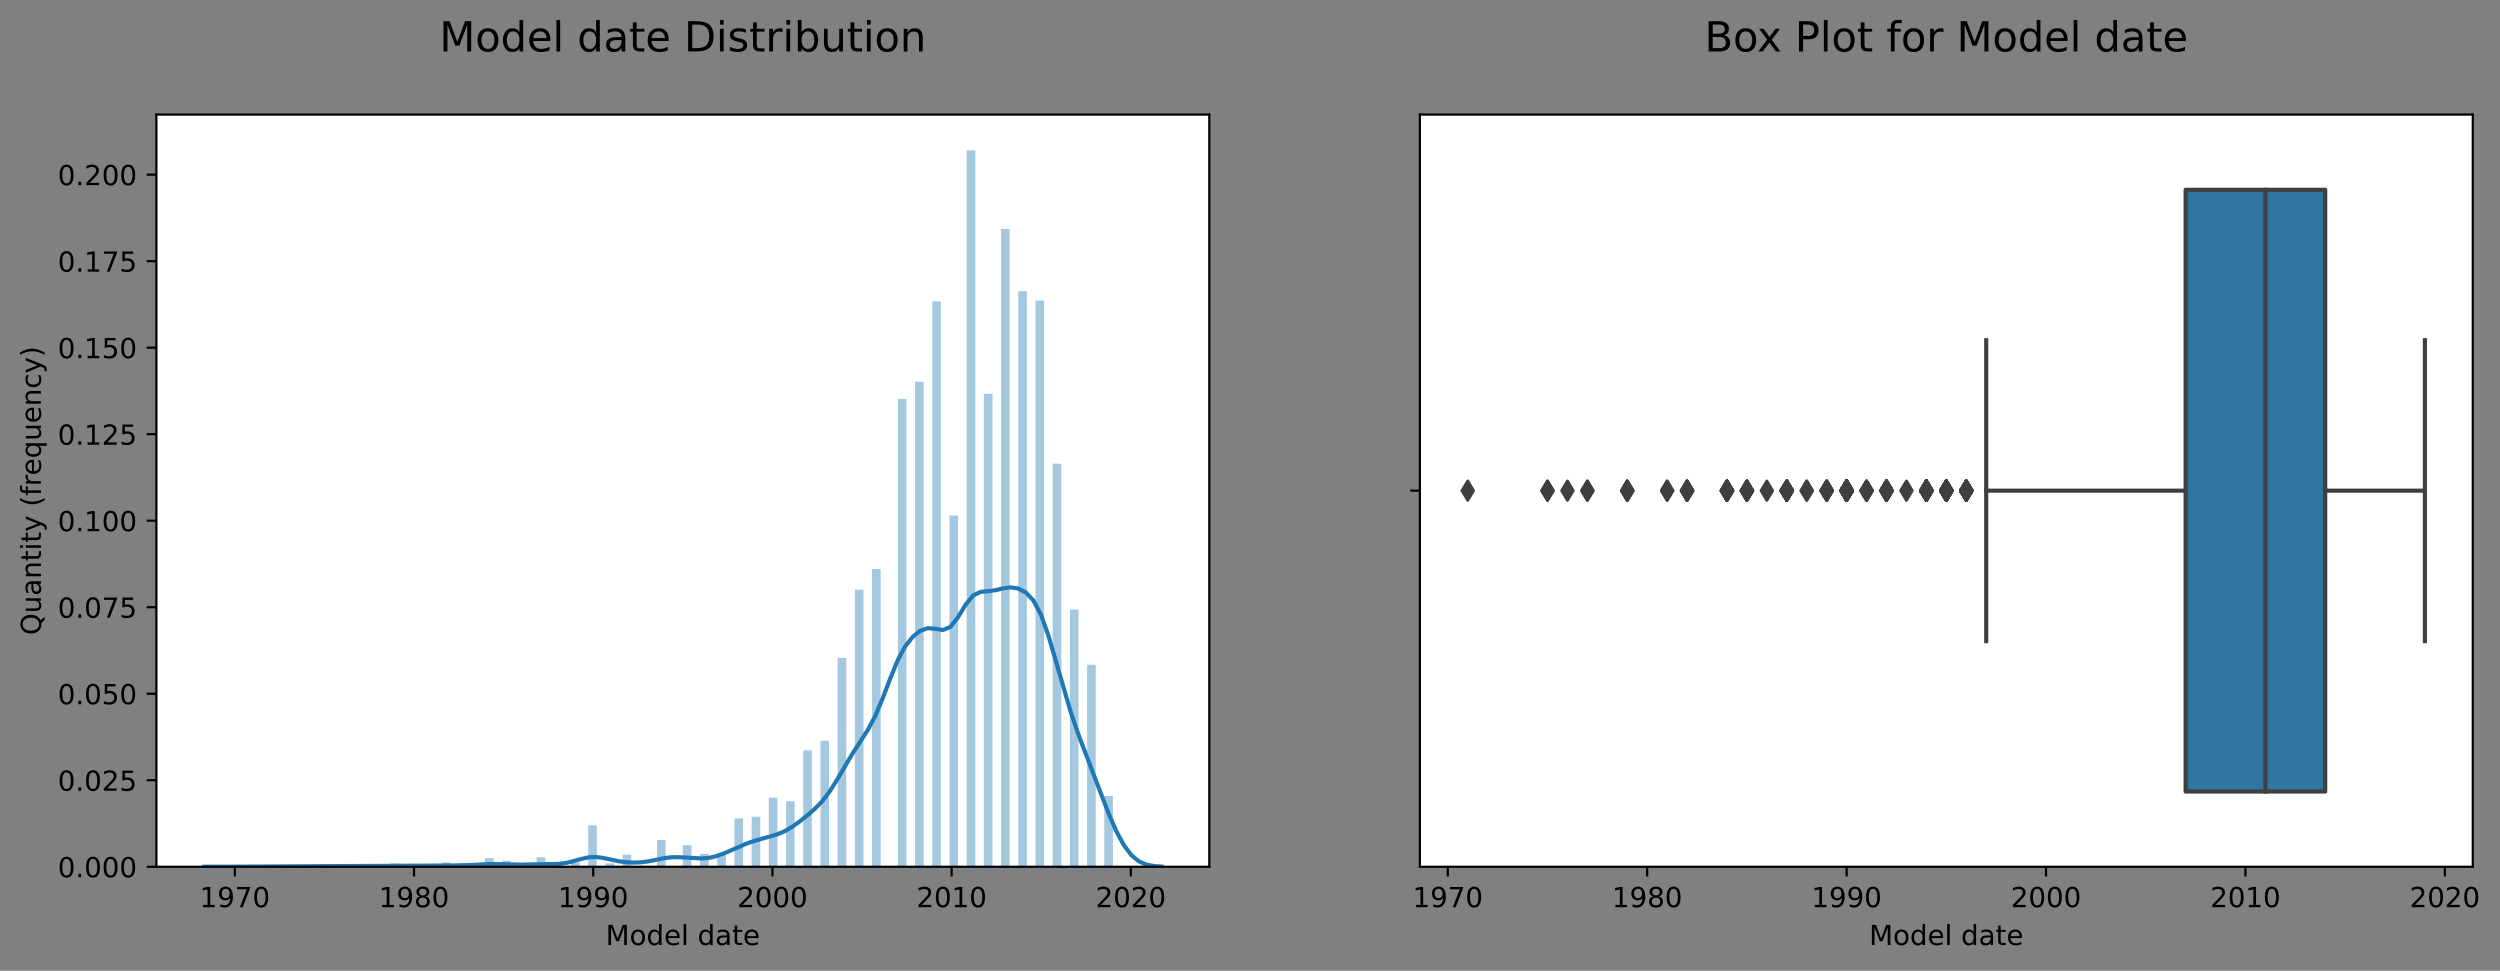 <?xml version="1.0" encoding="utf-8" standalone="no"?>
<!DOCTYPE svg PUBLIC "-//W3C//DTD SVG 1.1//EN"
  "http://www.w3.org/Graphics/SVG/1.1/DTD/svg11.dtd">
<!-- Created with matplotlib (https://matplotlib.org/) -->
<svg height="350.751pt" version="1.1" viewBox="0 0 903.343 350.751" width="903.343pt" xmlns="http://www.w3.org/2000/svg" xmlns:xlink="http://www.w3.org/1999/xlink">
 <rect x="0" y="0" width="903.343" height="350.751" fill="#808080" stroke="none"/>
 <defs>
  <style type="text/css">
*{stroke-linecap:butt;stroke-linejoin:round;}
  </style>
 </defs>
 <g id="figure_1">
  <g id="patch_1">
   <path d="M 0 350.751 
L 903.343 350.751 
L 903.343 0 
L 0 0 
z
" style="fill:none;"/>
  </g>
  <g id="axes_1">
   <g id="patch_2">
    <path d="M 56.506 313.194 
L 436.961 313.194 
L 436.961 41.394 
L 56.506 41.394 
z
" style="fill:#ffffff;"/>
   </g>
   <g id="patch_3">
    <path clip-path="url(#pf167aeb319)" d="M 91.337 313.194 
L 94.445 313.194 
L 94.445 312.882 
L 91.337 312.882 
z
" style="fill:#1f77b4;opacity:0.4;"/>
   </g>
   <g id="patch_4">
    <path clip-path="url(#pf167aeb319)" d="M 94.445 313.194 
L 97.553 313.194 
L 97.553 313.194 
L 94.445 313.194 
z
" style="fill:#1f77b4;opacity:0.4;"/>
   </g>
   <g id="patch_5">
    <path clip-path="url(#pf167aeb319)" d="M 97.553 313.194 
L 100.661 313.194 
L 100.661 313.194 
L 97.553 313.194 
z
" style="fill:#1f77b4;opacity:0.4;"/>
   </g>
   <g id="patch_6">
    <path clip-path="url(#pf167aeb319)" d="M 100.661 313.194 
L 103.769 313.194 
L 103.769 313.194 
L 100.661 313.194 
z
" style="fill:#1f77b4;opacity:0.4;"/>
   </g>
   <g id="patch_7">
    <path clip-path="url(#pf167aeb319)" d="M 103.769 313.194 
L 106.877 313.194 
L 106.877 313.194 
L 103.769 313.194 
z
" style="fill:#1f77b4;opacity:0.4;"/>
   </g>
   <g id="patch_8">
    <path clip-path="url(#pf167aeb319)" d="M 106.877 313.194 
L 109.985 313.194 
L 109.985 313.194 
L 106.877 313.194 
z
" style="fill:#1f77b4;opacity:0.4;"/>
   </g>
   <g id="patch_9">
    <path clip-path="url(#pf167aeb319)" d="M 109.985 313.194 
L 113.093 313.194 
L 113.093 313.194 
L 109.985 313.194 
z
" style="fill:#1f77b4;opacity:0.4;"/>
   </g>
   <g id="patch_10">
    <path clip-path="url(#pf167aeb319)" d="M 113.093 313.194 
L 116.2 313.194 
L 116.2 313.194 
L 113.093 313.194 
z
" style="fill:#1f77b4;opacity:0.4;"/>
   </g>
   <g id="patch_11">
    <path clip-path="url(#pf167aeb319)" d="M 116.2 313.194 
L 119.308 313.194 
L 119.308 312.571 
L 116.2 312.571 
z
" style="fill:#1f77b4;opacity:0.4;"/>
   </g>
   <g id="patch_12">
    <path clip-path="url(#pf167aeb319)" d="M 119.308 313.194 
L 122.416 313.194 
L 122.416 313.194 
L 119.308 313.194 
z
" style="fill:#1f77b4;opacity:0.4;"/>
   </g>
   <g id="patch_13">
    <path clip-path="url(#pf167aeb319)" d="M 122.416 313.194 
L 125.524 313.194 
L 125.524 312.882 
L 122.416 312.882 
z
" style="fill:#1f77b4;opacity:0.4;"/>
   </g>
   <g id="patch_14">
    <path clip-path="url(#pf167aeb319)" d="M 125.524 313.194 
L 128.632 313.194 
L 128.632 313.194 
L 125.524 313.194 
z
" style="fill:#1f77b4;opacity:0.4;"/>
   </g>
   <g id="patch_15">
    <path clip-path="url(#pf167aeb319)" d="M 128.632 313.194 
L 131.74 313.194 
L 131.74 312.571 
L 128.632 312.571 
z
" style="fill:#1f77b4;opacity:0.4;"/>
   </g>
   <g id="patch_16">
    <path clip-path="url(#pf167aeb319)" d="M 131.74 313.194 
L 134.848 313.194 
L 134.848 313.194 
L 131.74 313.194 
z
" style="fill:#1f77b4;opacity:0.4;"/>
   </g>
   <g id="patch_17">
    <path clip-path="url(#pf167aeb319)" d="M 134.848 313.194 
L 137.956 313.194 
L 137.956 313.194 
L 134.848 313.194 
z
" style="fill:#1f77b4;opacity:0.4;"/>
   </g>
   <g id="patch_18">
    <path clip-path="url(#pf167aeb319)" d="M 137.956 313.194 
L 141.064 313.194 
L 141.064 313.194 
L 137.956 313.194 
z
" style="fill:#1f77b4;opacity:0.4;"/>
   </g>
   <g id="patch_19">
    <path clip-path="url(#pf167aeb319)" d="M 141.064 313.194 
L 144.172 313.194 
L 144.172 311.947 
L 141.064 311.947 
z
" style="fill:#1f77b4;opacity:0.4;"/>
   </g>
   <g id="patch_20">
    <path clip-path="url(#pf167aeb319)" d="M 144.172 313.194 
L 147.28 313.194 
L 147.28 313.194 
L 144.172 313.194 
z
" style="fill:#1f77b4;opacity:0.4;"/>
   </g>
   <g id="patch_21">
    <path clip-path="url(#pf167aeb319)" d="M 147.28 313.194 
L 150.388 313.194 
L 150.388 313.194 
L 147.28 313.194 
z
" style="fill:#1f77b4;opacity:0.4;"/>
   </g>
   <g id="patch_22">
    <path clip-path="url(#pf167aeb319)" d="M 150.388 313.194 
L 153.496 313.194 
L 153.496 313.194 
L 150.388 313.194 
z
" style="fill:#1f77b4;opacity:0.4;"/>
   </g>
   <g id="patch_23">
    <path clip-path="url(#pf167aeb319)" d="M 153.496 313.194 
L 156.604 313.194 
L 156.604 312.571 
L 153.496 312.571 
z
" style="fill:#1f77b4;opacity:0.4;"/>
   </g>
   <g id="patch_24">
    <path clip-path="url(#pf167aeb319)" d="M 156.604 313.194 
L 159.711 313.194 
L 159.711 313.194 
L 156.604 313.194 
z
" style="fill:#1f77b4;opacity:0.4;"/>
   </g>
   <g id="patch_25">
    <path clip-path="url(#pf167aeb319)" d="M 159.711 313.194 
L 162.819 313.194 
L 162.819 311.635 
L 159.711 311.635 
z
" style="fill:#1f77b4;opacity:0.4;"/>
   </g>
   <g id="patch_26">
    <path clip-path="url(#pf167aeb319)" d="M 162.819 313.194 
L 165.927 313.194 
L 165.927 313.194 
L 162.819 313.194 
z
" style="fill:#1f77b4;opacity:0.4;"/>
   </g>
   <g id="patch_27">
    <path clip-path="url(#pf167aeb319)" d="M 165.927 313.194 
L 169.035 313.194 
L 169.035 313.194 
L 165.927 313.194 
z
" style="fill:#1f77b4;opacity:0.4;"/>
   </g>
   <g id="patch_28">
    <path clip-path="url(#pf167aeb319)" d="M 169.035 313.194 
L 172.143 313.194 
L 172.143 313.194 
L 169.035 313.194 
z
" style="fill:#1f77b4;opacity:0.4;"/>
   </g>
   <g id="patch_29">
    <path clip-path="url(#pf167aeb319)" d="M 172.143 313.194 
L 175.251 313.194 
L 175.251 313.194 
L 172.143 313.194 
z
" style="fill:#1f77b4;opacity:0.4;"/>
   </g>
   <g id="patch_30">
    <path clip-path="url(#pf167aeb319)" d="M 175.251 313.194 
L 178.359 313.194 
L 178.359 310.076 
L 175.251 310.076 
z
" style="fill:#1f77b4;opacity:0.4;"/>
   </g>
   <g id="patch_31">
    <path clip-path="url(#pf167aeb319)" d="M 178.359 313.194 
L 181.467 313.194 
L 181.467 313.194 
L 178.359 313.194 
z
" style="fill:#1f77b4;opacity:0.4;"/>
   </g>
   <g id="patch_32">
    <path clip-path="url(#pf167aeb319)" d="M 181.467 313.194 
L 184.575 313.194 
L 184.575 311.011 
L 181.467 311.011 
z
" style="fill:#1f77b4;opacity:0.4;"/>
   </g>
   <g id="patch_33">
    <path clip-path="url(#pf167aeb319)" d="M 184.575 313.194 
L 187.683 313.194 
L 187.683 313.194 
L 184.575 313.194 
z
" style="fill:#1f77b4;opacity:0.4;"/>
   </g>
   <g id="patch_34">
    <path clip-path="url(#pf167aeb319)" d="M 187.683 313.194 
L 190.791 313.194 
L 190.791 312.882 
L 187.683 312.882 
z
" style="fill:#1f77b4;opacity:0.4;"/>
   </g>
   <g id="patch_35">
    <path clip-path="url(#pf167aeb319)" d="M 190.791 313.194 
L 193.899 313.194 
L 193.899 313.194 
L 190.791 313.194 
z
" style="fill:#1f77b4;opacity:0.4;"/>
   </g>
   <g id="patch_36">
    <path clip-path="url(#pf167aeb319)" d="M 193.899 313.194 
L 197.007 313.194 
L 197.007 309.764 
L 193.899 309.764 
z
" style="fill:#1f77b4;opacity:0.4;"/>
   </g>
   <g id="patch_37">
    <path clip-path="url(#pf167aeb319)" d="M 197.007 313.194 
L 200.115 313.194 
L 200.115 313.194 
L 197.007 313.194 
z
" style="fill:#1f77b4;opacity:0.4;"/>
   </g>
   <g id="patch_38">
    <path clip-path="url(#pf167aeb319)" d="M 200.115 313.194 
L 203.223 313.194 
L 203.223 312.571 
L 200.115 312.571 
z
" style="fill:#1f77b4;opacity:0.4;"/>
   </g>
   <g id="patch_39">
    <path clip-path="url(#pf167aeb319)" d="M 203.223 313.194 
L 206.33 313.194 
L 206.33 313.194 
L 203.223 313.194 
z
" style="fill:#1f77b4;opacity:0.4;"/>
   </g>
   <g id="patch_40">
    <path clip-path="url(#pf167aeb319)" d="M 206.33 313.194 
L 209.438 313.194 
L 209.438 311.635 
L 206.33 311.635 
z
" style="fill:#1f77b4;opacity:0.4;"/>
   </g>
   <g id="patch_41">
    <path clip-path="url(#pf167aeb319)" d="M 209.438 313.194 
L 212.546 313.194 
L 212.546 313.194 
L 209.438 313.194 
z
" style="fill:#1f77b4;opacity:0.4;"/>
   </g>
   <g id="patch_42">
    <path clip-path="url(#pf167aeb319)" d="M 212.546 313.194 
L 215.654 313.194 
L 215.654 298.224 
L 212.546 298.224 
z
" style="fill:#1f77b4;opacity:0.4;"/>
   </g>
   <g id="patch_43">
    <path clip-path="url(#pf167aeb319)" d="M 215.654 313.194 
L 218.762 313.194 
L 218.762 313.194 
L 215.654 313.194 
z
" style="fill:#1f77b4;opacity:0.4;"/>
   </g>
   <g id="patch_44">
    <path clip-path="url(#pf167aeb319)" d="M 218.762 313.194 
L 221.87 313.194 
L 221.87 311.947 
L 218.762 311.947 
z
" style="fill:#1f77b4;opacity:0.4;"/>
   </g>
   <g id="patch_45">
    <path clip-path="url(#pf167aeb319)" d="M 221.87 313.194 
L 224.978 313.194 
L 224.978 313.194 
L 221.87 313.194 
z
" style="fill:#1f77b4;opacity:0.4;"/>
   </g>
   <g id="patch_46">
    <path clip-path="url(#pf167aeb319)" d="M 224.978 313.194 
L 228.086 313.194 
L 228.086 308.828 
L 224.978 308.828 
z
" style="fill:#1f77b4;opacity:0.4;"/>
   </g>
   <g id="patch_47">
    <path clip-path="url(#pf167aeb319)" d="M 228.086 313.194 
L 231.194 313.194 
L 231.194 313.194 
L 228.086 313.194 
z
" style="fill:#1f77b4;opacity:0.4;"/>
   </g>
   <g id="patch_48">
    <path clip-path="url(#pf167aeb319)" d="M 231.194 313.194 
L 234.302 313.194 
L 234.302 312.882 
L 231.194 312.882 
z
" style="fill:#1f77b4;opacity:0.4;"/>
   </g>
   <g id="patch_49">
    <path clip-path="url(#pf167aeb319)" d="M 234.302 313.194 
L 237.41 313.194 
L 237.41 313.194 
L 234.302 313.194 
z
" style="fill:#1f77b4;opacity:0.4;"/>
   </g>
   <g id="patch_50">
    <path clip-path="url(#pf167aeb319)" d="M 237.41 313.194 
L 240.518 313.194 
L 240.518 303.526 
L 237.41 303.526 
z
" style="fill:#1f77b4;opacity:0.4;"/>
   </g>
   <g id="patch_51">
    <path clip-path="url(#pf167aeb319)" d="M 240.518 313.194 
L 243.626 313.194 
L 243.626 313.194 
L 240.518 313.194 
z
" style="fill:#1f77b4;opacity:0.4;"/>
   </g>
   <g id="patch_52">
    <path clip-path="url(#pf167aeb319)" d="M 243.626 313.194 
L 246.734 313.194 
L 246.734 313.194 
L 243.626 313.194 
z
" style="fill:#1f77b4;opacity:0.4;"/>
   </g>
   <g id="patch_53">
    <path clip-path="url(#pf167aeb319)" d="M 246.734 313.194 
L 249.841 313.194 
L 249.841 305.397 
L 246.734 305.397 
z
" style="fill:#1f77b4;opacity:0.4;"/>
   </g>
   <g id="patch_54">
    <path clip-path="url(#pf167aeb319)" d="M 249.841 313.194 
L 252.949 313.194 
L 252.949 313.194 
L 249.841 313.194 
z
" style="fill:#1f77b4;opacity:0.4;"/>
   </g>
   <g id="patch_55">
    <path clip-path="url(#pf167aeb319)" d="M 252.949 313.194 
L 256.057 313.194 
L 256.057 308.516 
L 252.949 308.516 
z
" style="fill:#1f77b4;opacity:0.4;"/>
   </g>
   <g id="patch_56">
    <path clip-path="url(#pf167aeb319)" d="M 256.057 313.194 
L 259.165 313.194 
L 259.165 313.194 
L 256.057 313.194 
z
" style="fill:#1f77b4;opacity:0.4;"/>
   </g>
   <g id="patch_57">
    <path clip-path="url(#pf167aeb319)" d="M 259.165 313.194 
L 262.273 313.194 
L 262.273 308.204 
L 259.165 308.204 
z
" style="fill:#1f77b4;opacity:0.4;"/>
   </g>
   <g id="patch_58">
    <path clip-path="url(#pf167aeb319)" d="M 262.273 313.194 
L 265.381 313.194 
L 265.381 313.194 
L 262.273 313.194 
z
" style="fill:#1f77b4;opacity:0.4;"/>
   </g>
   <g id="patch_59">
    <path clip-path="url(#pf167aeb319)" d="M 265.381 313.194 
L 268.489 313.194 
L 268.489 295.729 
L 265.381 295.729 
z
" style="fill:#1f77b4;opacity:0.4;"/>
   </g>
   <g id="patch_60">
    <path clip-path="url(#pf167aeb319)" d="M 268.489 313.194 
L 271.597 313.194 
L 271.597 313.194 
L 268.489 313.194 
z
" style="fill:#1f77b4;opacity:0.4;"/>
   </g>
   <g id="patch_61">
    <path clip-path="url(#pf167aeb319)" d="M 271.597 313.194 
L 274.705 313.194 
L 274.705 295.106 
L 271.597 295.106 
z
" style="fill:#1f77b4;opacity:0.4;"/>
   </g>
   <g id="patch_62">
    <path clip-path="url(#pf167aeb319)" d="M 274.705 313.194 
L 277.813 313.194 
L 277.813 313.194 
L 274.705 313.194 
z
" style="fill:#1f77b4;opacity:0.4;"/>
   </g>
   <g id="patch_63">
    <path clip-path="url(#pf167aeb319)" d="M 277.813 313.194 
L 280.921 313.194 
L 280.921 288.244 
L 277.813 288.244 
z
" style="fill:#1f77b4;opacity:0.4;"/>
   </g>
   <g id="patch_64">
    <path clip-path="url(#pf167aeb319)" d="M 280.921 313.194 
L 284.029 313.194 
L 284.029 313.194 
L 280.921 313.194 
z
" style="fill:#1f77b4;opacity:0.4;"/>
   </g>
   <g id="patch_65">
    <path clip-path="url(#pf167aeb319)" d="M 284.029 313.194 
L 287.137 313.194 
L 287.137 289.492 
L 284.029 289.492 
z
" style="fill:#1f77b4;opacity:0.4;"/>
   </g>
   <g id="patch_66">
    <path clip-path="url(#pf167aeb319)" d="M 287.137 313.194 
L 290.245 313.194 
L 290.245 313.194 
L 287.137 313.194 
z
" style="fill:#1f77b4;opacity:0.4;"/>
   </g>
   <g id="patch_67">
    <path clip-path="url(#pf167aeb319)" d="M 290.245 313.194 
L 293.352 313.194 
L 293.352 271.091 
L 290.245 271.091 
z
" style="fill:#1f77b4;opacity:0.4;"/>
   </g>
   <g id="patch_68">
    <path clip-path="url(#pf167aeb319)" d="M 293.352 313.194 
L 296.46 313.194 
L 296.46 313.194 
L 293.352 313.194 
z
" style="fill:#1f77b4;opacity:0.4;"/>
   </g>
   <g id="patch_69">
    <path clip-path="url(#pf167aeb319)" d="M 296.46 313.194 
L 299.568 313.194 
L 299.568 267.66 
L 296.46 267.66 
z
" style="fill:#1f77b4;opacity:0.4;"/>
   </g>
   <g id="patch_70">
    <path clip-path="url(#pf167aeb319)" d="M 299.568 313.194 
L 302.676 313.194 
L 302.676 313.194 
L 299.568 313.194 
z
" style="fill:#1f77b4;opacity:0.4;"/>
   </g>
   <g id="patch_71">
    <path clip-path="url(#pf167aeb319)" d="M 302.676 313.194 
L 305.784 313.194 
L 305.784 237.72 
L 302.676 237.72 
z
" style="fill:#1f77b4;opacity:0.4;"/>
   </g>
   <g id="patch_72">
    <path clip-path="url(#pf167aeb319)" d="M 305.784 313.194 
L 308.892 313.194 
L 308.892 313.194 
L 305.784 313.194 
z
" style="fill:#1f77b4;opacity:0.4;"/>
   </g>
   <g id="patch_73">
    <path clip-path="url(#pf167aeb319)" d="M 308.892 313.194 
L 312 313.194 
L 312 213.082 
L 308.892 213.082 
z
" style="fill:#1f77b4;opacity:0.4;"/>
   </g>
   <g id="patch_74">
    <path clip-path="url(#pf167aeb319)" d="M 312 313.194 
L 315.108 313.194 
L 315.108 313.194 
L 312 313.194 
z
" style="fill:#1f77b4;opacity:0.4;"/>
   </g>
   <g id="patch_75">
    <path clip-path="url(#pf167aeb319)" d="M 315.108 313.194 
L 318.216 313.194 
L 318.216 205.597 
L 315.108 205.597 
z
" style="fill:#1f77b4;opacity:0.4;"/>
   </g>
   <g id="patch_76">
    <path clip-path="url(#pf167aeb319)" d="M 318.216 313.194 
L 321.324 313.194 
L 321.324 313.194 
L 318.216 313.194 
z
" style="fill:#1f77b4;opacity:0.4;"/>
   </g>
   <g id="patch_77">
    <path clip-path="url(#pf167aeb319)" d="M 321.324 313.194 
L 324.432 313.194 
L 324.432 313.194 
L 321.324 313.194 
z
" style="fill:#1f77b4;opacity:0.4;"/>
   </g>
   <g id="patch_78">
    <path clip-path="url(#pf167aeb319)" d="M 324.432 313.194 
L 327.54 313.194 
L 327.54 144.158 
L 324.432 144.158 
z
" style="fill:#1f77b4;opacity:0.4;"/>
   </g>
   <g id="patch_79">
    <path clip-path="url(#pf167aeb319)" d="M 327.54 313.194 
L 330.648 313.194 
L 330.648 313.194 
L 327.54 313.194 
z
" style="fill:#1f77b4;opacity:0.4;"/>
   </g>
   <g id="patch_80">
    <path clip-path="url(#pf167aeb319)" d="M 330.648 313.194 
L 333.756 313.194 
L 333.756 137.92 
L 330.648 137.92 
z
" style="fill:#1f77b4;opacity:0.4;"/>
   </g>
   <g id="patch_81">
    <path clip-path="url(#pf167aeb319)" d="M 333.756 313.194 
L 336.863 313.194 
L 336.863 313.194 
L 333.756 313.194 
z
" style="fill:#1f77b4;opacity:0.4;"/>
   </g>
   <g id="patch_82">
    <path clip-path="url(#pf167aeb319)" d="M 336.863 313.194 
L 339.971 313.194 
L 339.971 108.916 
L 336.863 108.916 
z
" style="fill:#1f77b4;opacity:0.4;"/>
   </g>
   <g id="patch_83">
    <path clip-path="url(#pf167aeb319)" d="M 339.971 313.194 
L 343.079 313.194 
L 343.079 313.194 
L 339.971 313.194 
z
" style="fill:#1f77b4;opacity:0.4;"/>
   </g>
   <g id="patch_84">
    <path clip-path="url(#pf167aeb319)" d="M 343.079 313.194 
L 346.187 313.194 
L 346.187 186.261 
L 343.079 186.261 
z
" style="fill:#1f77b4;opacity:0.4;"/>
   </g>
   <g id="patch_85">
    <path clip-path="url(#pf167aeb319)" d="M 346.187 313.194 
L 349.295 313.194 
L 349.295 313.194 
L 346.187 313.194 
z
" style="fill:#1f77b4;opacity:0.4;"/>
   </g>
   <g id="patch_86">
    <path clip-path="url(#pf167aeb319)" d="M 349.295 313.194 
L 352.403 313.194 
L 352.403 54.337 
L 349.295 54.337 
z
" style="fill:#1f77b4;opacity:0.4;"/>
   </g>
   <g id="patch_87">
    <path clip-path="url(#pf167aeb319)" d="M 352.403 313.194 
L 355.511 313.194 
L 355.511 313.194 
L 352.403 313.194 
z
" style="fill:#1f77b4;opacity:0.4;"/>
   </g>
   <g id="patch_88">
    <path clip-path="url(#pf167aeb319)" d="M 355.511 313.194 
L 358.619 313.194 
L 358.619 142.286 
L 355.511 142.286 
z
" style="fill:#1f77b4;opacity:0.4;"/>
   </g>
   <g id="patch_89">
    <path clip-path="url(#pf167aeb319)" d="M 358.619 313.194 
L 361.727 313.194 
L 361.727 313.194 
L 358.619 313.194 
z
" style="fill:#1f77b4;opacity:0.4;"/>
   </g>
   <g id="patch_90">
    <path clip-path="url(#pf167aeb319)" d="M 361.727 313.194 
L 364.835 313.194 
L 364.835 82.718 
L 361.727 82.718 
z
" style="fill:#1f77b4;opacity:0.4;"/>
   </g>
   <g id="patch_91">
    <path clip-path="url(#pf167aeb319)" d="M 364.835 313.194 
L 367.943 313.194 
L 367.943 313.194 
L 364.835 313.194 
z
" style="fill:#1f77b4;opacity:0.4;"/>
   </g>
   <g id="patch_92">
    <path clip-path="url(#pf167aeb319)" d="M 367.943 313.194 
L 371.051 313.194 
L 371.051 105.173 
L 367.943 105.173 
z
" style="fill:#1f77b4;opacity:0.4;"/>
   </g>
   <g id="patch_93">
    <path clip-path="url(#pf167aeb319)" d="M 371.051 313.194 
L 374.159 313.194 
L 374.159 313.194 
L 371.051 313.194 
z
" style="fill:#1f77b4;opacity:0.4;"/>
   </g>
   <g id="patch_94">
    <path clip-path="url(#pf167aeb319)" d="M 374.159 313.194 
L 377.267 313.194 
L 377.267 108.604 
L 374.159 108.604 
z
" style="fill:#1f77b4;opacity:0.4;"/>
   </g>
   <g id="patch_95">
    <path clip-path="url(#pf167aeb319)" d="M 377.267 313.194 
L 380.375 313.194 
L 380.375 313.194 
L 377.267 313.194 
z
" style="fill:#1f77b4;opacity:0.4;"/>
   </g>
   <g id="patch_96">
    <path clip-path="url(#pf167aeb319)" d="M 380.375 313.194 
L 383.482 313.194 
L 383.482 167.548 
L 380.375 167.548 
z
" style="fill:#1f77b4;opacity:0.4;"/>
   </g>
   <g id="patch_97">
    <path clip-path="url(#pf167aeb319)" d="M 383.482 313.194 
L 386.59 313.194 
L 386.59 313.194 
L 383.482 313.194 
z
" style="fill:#1f77b4;opacity:0.4;"/>
   </g>
   <g id="patch_98">
    <path clip-path="url(#pf167aeb319)" d="M 386.59 313.194 
L 389.698 313.194 
L 389.698 220.255 
L 386.59 220.255 
z
" style="fill:#1f77b4;opacity:0.4;"/>
   </g>
   <g id="patch_99">
    <path clip-path="url(#pf167aeb319)" d="M 389.698 313.194 
L 392.806 313.194 
L 392.806 313.194 
L 389.698 313.194 
z
" style="fill:#1f77b4;opacity:0.4;"/>
   </g>
   <g id="patch_100">
    <path clip-path="url(#pf167aeb319)" d="M 392.806 313.194 
L 395.914 313.194 
L 395.914 240.215 
L 392.806 240.215 
z
" style="fill:#1f77b4;opacity:0.4;"/>
   </g>
   <g id="patch_101">
    <path clip-path="url(#pf167aeb319)" d="M 395.914 313.194 
L 399.022 313.194 
L 399.022 313.194 
L 395.914 313.194 
z
" style="fill:#1f77b4;opacity:0.4;"/>
   </g>
   <g id="patch_102">
    <path clip-path="url(#pf167aeb319)" d="M 399.022 313.194 
L 402.13 313.194 
L 402.13 287.621 
L 399.022 287.621 
z
" style="fill:#1f77b4;opacity:0.4;"/>
   </g>
   <g id="matplotlib.axis_1">
    <g id="xtick_1">
     <g id="line2d_1">
      <defs>
       <path d="M 0 0 
L 0 3.5 
" id="m08287d8e72" style="stroke:#000000;stroke-width:0.8;"/>
      </defs>
      <g>
       <use style="stroke:#000000;stroke-width:0.8;" x="84.862" xlink:href="#m08287d8e72" y="313.194"/>
      </g>
     </g>
     <g id="text_1">
      <!-- 1970 -->
      <defs>
       <path d="M 12.406 8.297 
L 28.516 8.297 
L 28.516 63.922 
L 10.984 60.406 
L 10.984 69.391 
L 28.422 72.906 
L 38.281 72.906 
L 38.281 8.297 
L 54.391 8.297 
L 54.391 0 
L 12.406 0 
z
" id="DejaVuSans-49"/>
       <path d="M 10.984 1.516 
L 10.984 10.5 
Q 14.703 8.734 18.5 7.812 
Q 22.312 6.891 25.984 6.891 
Q 35.75 6.891 40.891 13.453 
Q 46.047 20.016 46.781 33.406 
Q 43.953 29.203 39.594 26.953 
Q 35.25 24.703 29.984 24.703 
Q 19.047 24.703 12.672 31.312 
Q 6.297 37.938 6.297 49.422 
Q 6.297 60.641 12.938 67.422 
Q 19.578 74.219 30.609 74.219 
Q 43.266 74.219 49.922 64.516 
Q 56.594 54.828 56.594 36.375 
Q 56.594 19.141 48.406 8.859 
Q 40.234 -1.422 26.422 -1.422 
Q 22.703 -1.422 18.891 -0.688 
Q 15.094 0.047 10.984 1.516 
z
M 30.609 32.422 
Q 37.25 32.422 41.125 36.953 
Q 45.016 41.5 45.016 49.422 
Q 45.016 57.281 41.125 61.844 
Q 37.25 66.406 30.609 66.406 
Q 23.969 66.406 20.094 61.844 
Q 16.219 57.281 16.219 49.422 
Q 16.219 41.5 20.094 36.953 
Q 23.969 32.422 30.609 32.422 
z
" id="DejaVuSans-57"/>
       <path d="M 8.203 72.906 
L 55.078 72.906 
L 55.078 68.703 
L 28.609 0 
L 18.312 0 
L 43.219 64.594 
L 8.203 64.594 
z
" id="DejaVuSans-55"/>
       <path d="M 31.781 66.406 
Q 24.172 66.406 20.328 58.906 
Q 16.5 51.422 16.5 36.375 
Q 16.5 21.391 20.328 13.891 
Q 24.172 6.391 31.781 6.391 
Q 39.453 6.391 43.281 13.891 
Q 47.125 21.391 47.125 36.375 
Q 47.125 51.422 43.281 58.906 
Q 39.453 66.406 31.781 66.406 
z
M 31.781 74.219 
Q 44.047 74.219 50.516 64.516 
Q 56.984 54.828 56.984 36.375 
Q 56.984 17.969 50.516 8.266 
Q 44.047 -1.422 31.781 -1.422 
Q 19.531 -1.422 13.062 8.266 
Q 6.594 17.969 6.594 36.375 
Q 6.594 54.828 13.062 64.516 
Q 19.531 74.219 31.781 74.219 
z
" id="DejaVuSans-48"/>
      </defs>
      <g transform="translate(72.137 327.793)scale(0.1 -0.1)">
       <use xlink:href="#DejaVuSans-49"/>
       <use x="63.623" xlink:href="#DejaVuSans-57"/>
       <use x="127.246" xlink:href="#DejaVuSans-55"/>
       <use x="190.869" xlink:href="#DejaVuSans-48"/>
      </g>
     </g>
    </g>
    <g id="xtick_2">
     <g id="line2d_2">
      <g>
       <use style="stroke:#000000;stroke-width:0.8;" x="149.611" xlink:href="#m08287d8e72" y="313.194"/>
      </g>
     </g>
     <g id="text_2">
      <!-- 1980 -->
      <defs>
       <path d="M 31.781 34.625 
Q 24.75 34.625 20.719 30.859 
Q 16.703 27.094 16.703 20.516 
Q 16.703 13.922 20.719 10.156 
Q 24.75 6.391 31.781 6.391 
Q 38.812 6.391 42.859 10.172 
Q 46.922 13.969 46.922 20.516 
Q 46.922 27.094 42.891 30.859 
Q 38.875 34.625 31.781 34.625 
z
M 21.922 38.812 
Q 15.578 40.375 12.031 44.719 
Q 8.5 49.078 8.5 55.328 
Q 8.5 64.062 14.719 69.141 
Q 20.953 74.219 31.781 74.219 
Q 42.672 74.219 48.875 69.141 
Q 55.078 64.062 55.078 55.328 
Q 55.078 49.078 51.531 44.719 
Q 48 40.375 41.703 38.812 
Q 48.828 37.156 52.797 32.312 
Q 56.781 27.484 56.781 20.516 
Q 56.781 9.906 50.312 4.234 
Q 43.844 -1.422 31.781 -1.422 
Q 19.734 -1.422 13.25 4.234 
Q 6.781 9.906 6.781 20.516 
Q 6.781 27.484 10.781 32.312 
Q 14.797 37.156 21.922 38.812 
z
M 18.312 54.391 
Q 18.312 48.734 21.844 45.562 
Q 25.391 42.391 31.781 42.391 
Q 38.141 42.391 41.719 45.562 
Q 45.312 48.734 45.312 54.391 
Q 45.312 60.062 41.719 63.234 
Q 38.141 66.406 31.781 66.406 
Q 25.391 66.406 21.844 63.234 
Q 18.312 60.062 18.312 54.391 
z
" id="DejaVuSans-56"/>
      </defs>
      <g transform="translate(136.886 327.793)scale(0.1 -0.1)">
       <use xlink:href="#DejaVuSans-49"/>
       <use x="63.623" xlink:href="#DejaVuSans-57"/>
       <use x="127.246" xlink:href="#DejaVuSans-56"/>
       <use x="190.869" xlink:href="#DejaVuSans-48"/>
      </g>
     </g>
    </g>
    <g id="xtick_3">
     <g id="line2d_3">
      <g>
       <use style="stroke:#000000;stroke-width:0.8;" x="214.359" xlink:href="#m08287d8e72" y="313.194"/>
      </g>
     </g>
     <g id="text_3">
      <!-- 1990 -->
      <g transform="translate(201.634 327.793)scale(0.1 -0.1)">
       <use xlink:href="#DejaVuSans-49"/>
       <use x="63.623" xlink:href="#DejaVuSans-57"/>
       <use x="127.246" xlink:href="#DejaVuSans-57"/>
       <use x="190.869" xlink:href="#DejaVuSans-48"/>
      </g>
     </g>
    </g>
    <g id="xtick_4">
     <g id="line2d_4">
      <g>
       <use style="stroke:#000000;stroke-width:0.8;" x="279.108" xlink:href="#m08287d8e72" y="313.194"/>
      </g>
     </g>
     <g id="text_4">
      <!-- 2000 -->
      <defs>
       <path d="M 19.188 8.297 
L 53.609 8.297 
L 53.609 0 
L 7.328 0 
L 7.328 8.297 
Q 12.938 14.109 22.625 23.891 
Q 32.328 33.688 34.812 36.531 
Q 39.547 41.844 41.422 45.531 
Q 43.312 49.219 43.312 52.781 
Q 43.312 58.594 39.234 62.25 
Q 35.156 65.922 28.609 65.922 
Q 23.969 65.922 18.812 64.312 
Q 13.672 62.703 7.812 59.422 
L 7.812 69.391 
Q 13.766 71.781 18.938 73 
Q 24.125 74.219 28.422 74.219 
Q 39.75 74.219 46.484 68.547 
Q 53.219 62.891 53.219 53.422 
Q 53.219 48.922 51.531 44.891 
Q 49.859 40.875 45.406 35.406 
Q 44.188 33.984 37.641 27.219 
Q 31.109 20.453 19.188 8.297 
z
" id="DejaVuSans-50"/>
      </defs>
      <g transform="translate(266.383 327.793)scale(0.1 -0.1)">
       <use xlink:href="#DejaVuSans-50"/>
       <use x="63.623" xlink:href="#DejaVuSans-48"/>
       <use x="127.246" xlink:href="#DejaVuSans-48"/>
       <use x="190.869" xlink:href="#DejaVuSans-48"/>
      </g>
     </g>
    </g>
    <g id="xtick_5">
     <g id="line2d_5">
      <g>
       <use style="stroke:#000000;stroke-width:0.8;" x="343.856" xlink:href="#m08287d8e72" y="313.194"/>
      </g>
     </g>
     <g id="text_5">
      <!-- 2010 -->
      <g transform="translate(331.131 327.793)scale(0.1 -0.1)">
       <use xlink:href="#DejaVuSans-50"/>
       <use x="63.623" xlink:href="#DejaVuSans-48"/>
       <use x="127.246" xlink:href="#DejaVuSans-49"/>
       <use x="190.869" xlink:href="#DejaVuSans-48"/>
      </g>
     </g>
    </g>
    <g id="xtick_6">
     <g id="line2d_6">
      <g>
       <use style="stroke:#000000;stroke-width:0.8;" x="408.605" xlink:href="#m08287d8e72" y="313.194"/>
      </g>
     </g>
     <g id="text_6">
      <!-- 2020 -->
      <g transform="translate(395.88 327.793)scale(0.1 -0.1)">
       <use xlink:href="#DejaVuSans-50"/>
       <use x="63.623" xlink:href="#DejaVuSans-48"/>
       <use x="127.246" xlink:href="#DejaVuSans-50"/>
       <use x="190.869" xlink:href="#DejaVuSans-48"/>
      </g>
     </g>
    </g>
    <g id="text_7">
     <!-- Model date -->
     <defs>
      <path d="M 9.812 72.906 
L 24.516 72.906 
L 43.109 23.297 
L 61.812 72.906 
L 76.516 72.906 
L 76.516 0 
L 66.891 0 
L 66.891 64.016 
L 48.094 14.016 
L 38.188 14.016 
L 19.391 64.016 
L 19.391 0 
L 9.812 0 
z
" id="DejaVuSans-77"/>
      <path d="M 30.609 48.391 
Q 23.391 48.391 19.188 42.75 
Q 14.984 37.109 14.984 27.297 
Q 14.984 17.484 19.156 11.844 
Q 23.344 6.203 30.609 6.203 
Q 37.797 6.203 41.984 11.859 
Q 46.188 17.531 46.188 27.297 
Q 46.188 37.016 41.984 42.703 
Q 37.797 48.391 30.609 48.391 
z
M 30.609 56 
Q 42.328 56 49.016 48.375 
Q 55.719 40.766 55.719 27.297 
Q 55.719 13.875 49.016 6.219 
Q 42.328 -1.422 30.609 -1.422 
Q 18.844 -1.422 12.172 6.219 
Q 5.516 13.875 5.516 27.297 
Q 5.516 40.766 12.172 48.375 
Q 18.844 56 30.609 56 
z
" id="DejaVuSans-111"/>
      <path d="M 45.406 46.391 
L 45.406 75.984 
L 54.391 75.984 
L 54.391 0 
L 45.406 0 
L 45.406 8.203 
Q 42.578 3.328 38.25 0.953 
Q 33.938 -1.422 27.875 -1.422 
Q 17.969 -1.422 11.734 6.484 
Q 5.516 14.406 5.516 27.297 
Q 5.516 40.188 11.734 48.094 
Q 17.969 56 27.875 56 
Q 33.938 56 38.25 53.625 
Q 42.578 51.266 45.406 46.391 
z
M 14.797 27.297 
Q 14.797 17.391 18.875 11.75 
Q 22.953 6.109 30.078 6.109 
Q 37.203 6.109 41.297 11.75 
Q 45.406 17.391 45.406 27.297 
Q 45.406 37.203 41.297 42.844 
Q 37.203 48.484 30.078 48.484 
Q 22.953 48.484 18.875 42.844 
Q 14.797 37.203 14.797 27.297 
z
" id="DejaVuSans-100"/>
      <path d="M 56.203 29.594 
L 56.203 25.203 
L 14.891 25.203 
Q 15.484 15.922 20.484 11.062 
Q 25.484 6.203 34.422 6.203 
Q 39.594 6.203 44.453 7.469 
Q 49.312 8.734 54.109 11.281 
L 54.109 2.781 
Q 49.266 0.734 44.188 -0.344 
Q 39.109 -1.422 33.891 -1.422 
Q 20.797 -1.422 13.156 6.188 
Q 5.516 13.812 5.516 26.812 
Q 5.516 40.234 12.766 48.109 
Q 20.016 56 32.328 56 
Q 43.359 56 49.781 48.891 
Q 56.203 41.797 56.203 29.594 
z
M 47.219 32.234 
Q 47.125 39.594 43.094 43.984 
Q 39.062 48.391 32.422 48.391 
Q 24.906 48.391 20.391 44.141 
Q 15.875 39.891 15.188 32.172 
z
" id="DejaVuSans-101"/>
      <path d="M 9.422 75.984 
L 18.406 75.984 
L 18.406 0 
L 9.422 0 
z
" id="DejaVuSans-108"/>
      <path id="DejaVuSans-32"/>
      <path d="M 34.281 27.484 
Q 23.391 27.484 19.188 25 
Q 14.984 22.516 14.984 16.5 
Q 14.984 11.719 18.141 8.906 
Q 21.297 6.109 26.703 6.109 
Q 34.188 6.109 38.703 11.406 
Q 43.219 16.703 43.219 25.484 
L 43.219 27.484 
z
M 52.203 31.203 
L 52.203 0 
L 43.219 0 
L 43.219 8.297 
Q 40.141 3.328 35.547 0.953 
Q 30.953 -1.422 24.312 -1.422 
Q 15.922 -1.422 10.953 3.297 
Q 6 8.016 6 15.922 
Q 6 25.141 12.172 29.828 
Q 18.359 34.516 30.609 34.516 
L 43.219 34.516 
L 43.219 35.406 
Q 43.219 41.609 39.141 45 
Q 35.062 48.391 27.688 48.391 
Q 23 48.391 18.547 47.266 
Q 14.109 46.141 10.016 43.891 
L 10.016 52.203 
Q 14.938 54.109 19.578 55.047 
Q 24.219 56 28.609 56 
Q 40.484 56 46.344 49.844 
Q 52.203 43.703 52.203 31.203 
z
" id="DejaVuSans-97"/>
      <path d="M 18.312 70.219 
L 18.312 54.688 
L 36.812 54.688 
L 36.812 47.703 
L 18.312 47.703 
L 18.312 18.016 
Q 18.312 11.328 20.141 9.422 
Q 21.969 7.516 27.594 7.516 
L 36.812 7.516 
L 36.812 0 
L 27.594 0 
Q 17.188 0 13.234 3.875 
Q 9.281 7.766 9.281 18.016 
L 9.281 47.703 
L 2.688 47.703 
L 2.688 54.688 
L 9.281 54.688 
L 9.281 70.219 
z
" id="DejaVuSans-116"/>
     </defs>
     <g transform="translate(218.856 341.471)scale(0.1 -0.1)">
      <use xlink:href="#DejaVuSans-77"/>
      <use x="86.279" xlink:href="#DejaVuSans-111"/>
      <use x="147.461" xlink:href="#DejaVuSans-100"/>
      <use x="210.938" xlink:href="#DejaVuSans-101"/>
      <use x="272.461" xlink:href="#DejaVuSans-108"/>
      <use x="300.244" xlink:href="#DejaVuSans-32"/>
      <use x="332.031" xlink:href="#DejaVuSans-100"/>
      <use x="395.508" xlink:href="#DejaVuSans-97"/>
      <use x="456.787" xlink:href="#DejaVuSans-116"/>
      <use x="495.996" xlink:href="#DejaVuSans-101"/>
     </g>
    </g>
   </g>
   <g id="matplotlib.axis_2">
    <g id="ytick_1">
     <g id="line2d_7">
      <defs>
       <path d="M 0 0 
L -3.5 0 
" id="m0b664e042b" style="stroke:#000000;stroke-width:0.8;"/>
      </defs>
      <g>
       <use style="stroke:#000000;stroke-width:0.8;" x="56.506" xlink:href="#m0b664e042b" y="313.194"/>
      </g>
     </g>
     <g id="text_8">
      <!-- 0.000 -->
      <defs>
       <path d="M 10.688 12.406 
L 21 12.406 
L 21 0 
L 10.688 0 
z
" id="DejaVuSans-46"/>
      </defs>
      <g transform="translate(20.878 316.994)scale(0.1 -0.1)">
       <use xlink:href="#DejaVuSans-48"/>
       <use x="63.623" xlink:href="#DejaVuSans-46"/>
       <use x="95.41" xlink:href="#DejaVuSans-48"/>
       <use x="159.033" xlink:href="#DejaVuSans-48"/>
       <use x="222.656" xlink:href="#DejaVuSans-48"/>
      </g>
     </g>
    </g>
    <g id="ytick_2">
     <g id="line2d_8">
      <g>
       <use style="stroke:#000000;stroke-width:0.8;" x="56.506" xlink:href="#m0b664e042b" y="281.933"/>
      </g>
     </g>
     <g id="text_9">
      <!-- 0.025 -->
      <defs>
       <path d="M 10.797 72.906 
L 49.516 72.906 
L 49.516 64.594 
L 19.828 64.594 
L 19.828 46.734 
Q 21.969 47.469 24.109 47.828 
Q 26.266 48.188 28.422 48.188 
Q 40.625 48.188 47.75 41.5 
Q 54.891 34.812 54.891 23.391 
Q 54.891 11.625 47.562 5.094 
Q 40.234 -1.422 26.906 -1.422 
Q 22.312 -1.422 17.547 -0.641 
Q 12.797 0.141 7.719 1.703 
L 7.719 11.625 
Q 12.109 9.234 16.797 8.062 
Q 21.484 6.891 26.703 6.891 
Q 35.156 6.891 40.078 11.328 
Q 45.016 15.766 45.016 23.391 
Q 45.016 31 40.078 35.438 
Q 35.156 39.891 26.703 39.891 
Q 22.75 39.891 18.812 39.016 
Q 14.891 38.141 10.797 36.281 
z
" id="DejaVuSans-53"/>
      </defs>
      <g transform="translate(20.878 285.732)scale(0.1 -0.1)">
       <use xlink:href="#DejaVuSans-48"/>
       <use x="63.623" xlink:href="#DejaVuSans-46"/>
       <use x="95.41" xlink:href="#DejaVuSans-48"/>
       <use x="159.033" xlink:href="#DejaVuSans-50"/>
       <use x="222.656" xlink:href="#DejaVuSans-53"/>
      </g>
     </g>
    </g>
    <g id="ytick_3">
     <g id="line2d_9">
      <g>
       <use style="stroke:#000000;stroke-width:0.8;" x="56.506" xlink:href="#m0b664e042b" y="250.672"/>
      </g>
     </g>
     <g id="text_10">
      <!-- 0.050 -->
      <g transform="translate(20.878 254.471)scale(0.1 -0.1)">
       <use xlink:href="#DejaVuSans-48"/>
       <use x="63.623" xlink:href="#DejaVuSans-46"/>
       <use x="95.41" xlink:href="#DejaVuSans-48"/>
       <use x="159.033" xlink:href="#DejaVuSans-53"/>
       <use x="222.656" xlink:href="#DejaVuSans-48"/>
      </g>
     </g>
    </g>
    <g id="ytick_4">
     <g id="line2d_10">
      <g>
       <use style="stroke:#000000;stroke-width:0.8;" x="56.506" xlink:href="#m0b664e042b" y="219.411"/>
      </g>
     </g>
     <g id="text_11">
      <!-- 0.075 -->
      <g transform="translate(20.878 223.21)scale(0.1 -0.1)">
       <use xlink:href="#DejaVuSans-48"/>
       <use x="63.623" xlink:href="#DejaVuSans-46"/>
       <use x="95.41" xlink:href="#DejaVuSans-48"/>
       <use x="159.033" xlink:href="#DejaVuSans-55"/>
       <use x="222.656" xlink:href="#DejaVuSans-53"/>
      </g>
     </g>
    </g>
    <g id="ytick_5">
     <g id="line2d_11">
      <g>
       <use style="stroke:#000000;stroke-width:0.8;" x="56.506" xlink:href="#m0b664e042b" y="188.15"/>
      </g>
     </g>
     <g id="text_12">
      <!-- 0.100 -->
      <g transform="translate(20.878 191.949)scale(0.1 -0.1)">
       <use xlink:href="#DejaVuSans-48"/>
       <use x="63.623" xlink:href="#DejaVuSans-46"/>
       <use x="95.41" xlink:href="#DejaVuSans-49"/>
       <use x="159.033" xlink:href="#DejaVuSans-48"/>
       <use x="222.656" xlink:href="#DejaVuSans-48"/>
      </g>
     </g>
    </g>
    <g id="ytick_6">
     <g id="line2d_12">
      <g>
       <use style="stroke:#000000;stroke-width:0.8;" x="56.506" xlink:href="#m0b664e042b" y="156.888"/>
      </g>
     </g>
     <g id="text_13">
      <!-- 0.125 -->
      <g transform="translate(20.878 160.688)scale(0.1 -0.1)">
       <use xlink:href="#DejaVuSans-48"/>
       <use x="63.623" xlink:href="#DejaVuSans-46"/>
       <use x="95.41" xlink:href="#DejaVuSans-49"/>
       <use x="159.033" xlink:href="#DejaVuSans-50"/>
       <use x="222.656" xlink:href="#DejaVuSans-53"/>
      </g>
     </g>
    </g>
    <g id="ytick_7">
     <g id="line2d_13">
      <g>
       <use style="stroke:#000000;stroke-width:0.8;" x="56.506" xlink:href="#m0b664e042b" y="125.627"/>
      </g>
     </g>
     <g id="text_14">
      <!-- 0.150 -->
      <g transform="translate(20.878 129.426)scale(0.1 -0.1)">
       <use xlink:href="#DejaVuSans-48"/>
       <use x="63.623" xlink:href="#DejaVuSans-46"/>
       <use x="95.41" xlink:href="#DejaVuSans-49"/>
       <use x="159.033" xlink:href="#DejaVuSans-53"/>
       <use x="222.656" xlink:href="#DejaVuSans-48"/>
      </g>
     </g>
    </g>
    <g id="ytick_8">
     <g id="line2d_14">
      <g>
       <use style="stroke:#000000;stroke-width:0.8;" x="56.506" xlink:href="#m0b664e042b" y="94.366"/>
      </g>
     </g>
     <g id="text_15">
      <!-- 0.175 -->
      <g transform="translate(20.878 98.165)scale(0.1 -0.1)">
       <use xlink:href="#DejaVuSans-48"/>
       <use x="63.623" xlink:href="#DejaVuSans-46"/>
       <use x="95.41" xlink:href="#DejaVuSans-49"/>
       <use x="159.033" xlink:href="#DejaVuSans-55"/>
       <use x="222.656" xlink:href="#DejaVuSans-53"/>
      </g>
     </g>
    </g>
    <g id="ytick_9">
     <g id="line2d_15">
      <g>
       <use style="stroke:#000000;stroke-width:0.8;" x="56.506" xlink:href="#m0b664e042b" y="63.105"/>
      </g>
     </g>
     <g id="text_16">
      <!-- 0.200 -->
      <g transform="translate(20.878 66.904)scale(0.1 -0.1)">
       <use xlink:href="#DejaVuSans-48"/>
       <use x="63.623" xlink:href="#DejaVuSans-46"/>
       <use x="95.41" xlink:href="#DejaVuSans-50"/>
       <use x="159.033" xlink:href="#DejaVuSans-48"/>
       <use x="222.656" xlink:href="#DejaVuSans-48"/>
      </g>
     </g>
    </g>
    <g id="text_17">
     <!-- Quantity (frequency) -->
     <defs>
      <path d="M 39.406 66.219 
Q 28.656 66.219 22.328 58.203 
Q 16.016 50.203 16.016 36.375 
Q 16.016 22.609 22.328 14.594 
Q 28.656 6.594 39.406 6.594 
Q 50.141 6.594 56.422 14.594 
Q 62.703 22.609 62.703 36.375 
Q 62.703 50.203 56.422 58.203 
Q 50.141 66.219 39.406 66.219 
z
M 53.219 1.312 
L 66.219 -12.891 
L 54.297 -12.891 
L 43.5 -1.219 
Q 41.891 -1.312 41.031 -1.359 
Q 40.188 -1.422 39.406 -1.422 
Q 24.031 -1.422 14.812 8.859 
Q 5.609 19.141 5.609 36.375 
Q 5.609 53.656 14.812 63.938 
Q 24.031 74.219 39.406 74.219 
Q 54.734 74.219 63.906 63.938 
Q 73.094 53.656 73.094 36.375 
Q 73.094 23.688 67.984 14.641 
Q 62.891 5.609 53.219 1.312 
z
" id="DejaVuSans-81"/>
      <path d="M 8.5 21.578 
L 8.5 54.688 
L 17.484 54.688 
L 17.484 21.922 
Q 17.484 14.156 20.5 10.266 
Q 23.531 6.391 29.594 6.391 
Q 36.859 6.391 41.078 11.031 
Q 45.312 15.672 45.312 23.688 
L 45.312 54.688 
L 54.297 54.688 
L 54.297 0 
L 45.312 0 
L 45.312 8.406 
Q 42.047 3.422 37.719 1 
Q 33.406 -1.422 27.688 -1.422 
Q 18.266 -1.422 13.375 4.438 
Q 8.5 10.297 8.5 21.578 
z
M 31.109 56 
z
" id="DejaVuSans-117"/>
      <path d="M 54.891 33.016 
L 54.891 0 
L 45.906 0 
L 45.906 32.719 
Q 45.906 40.484 42.875 44.328 
Q 39.844 48.188 33.797 48.188 
Q 26.516 48.188 22.312 43.547 
Q 18.109 38.922 18.109 30.906 
L 18.109 0 
L 9.078 0 
L 9.078 54.688 
L 18.109 54.688 
L 18.109 46.188 
Q 21.344 51.125 25.703 53.562 
Q 30.078 56 35.797 56 
Q 45.219 56 50.047 50.172 
Q 54.891 44.344 54.891 33.016 
z
" id="DejaVuSans-110"/>
      <path d="M 9.422 54.688 
L 18.406 54.688 
L 18.406 0 
L 9.422 0 
z
M 9.422 75.984 
L 18.406 75.984 
L 18.406 64.594 
L 9.422 64.594 
z
" id="DejaVuSans-105"/>
      <path d="M 32.172 -5.078 
Q 28.375 -14.844 24.75 -17.812 
Q 21.141 -20.797 15.094 -20.797 
L 7.906 -20.797 
L 7.906 -13.281 
L 13.188 -13.281 
Q 16.891 -13.281 18.938 -11.516 
Q 21 -9.766 23.484 -3.219 
L 25.094 0.875 
L 2.984 54.688 
L 12.5 54.688 
L 29.594 11.922 
L 46.688 54.688 
L 56.203 54.688 
z
" id="DejaVuSans-121"/>
      <path d="M 31 75.875 
Q 24.469 64.656 21.281 53.656 
Q 18.109 42.672 18.109 31.391 
Q 18.109 20.125 21.312 9.062 
Q 24.516 -2 31 -13.188 
L 23.188 -13.188 
Q 15.875 -1.703 12.234 9.375 
Q 8.594 20.453 8.594 31.391 
Q 8.594 42.281 12.203 53.312 
Q 15.828 64.359 23.188 75.875 
z
" id="DejaVuSans-40"/>
      <path d="M 37.109 75.984 
L 37.109 68.5 
L 28.516 68.5 
Q 23.688 68.5 21.797 66.547 
Q 19.922 64.594 19.922 59.516 
L 19.922 54.688 
L 34.719 54.688 
L 34.719 47.703 
L 19.922 47.703 
L 19.922 0 
L 10.891 0 
L 10.891 47.703 
L 2.297 47.703 
L 2.297 54.688 
L 10.891 54.688 
L 10.891 58.5 
Q 10.891 67.625 15.141 71.797 
Q 19.391 75.984 28.609 75.984 
z
" id="DejaVuSans-102"/>
      <path d="M 41.109 46.297 
Q 39.594 47.172 37.812 47.578 
Q 36.031 48 33.891 48 
Q 26.266 48 22.188 43.047 
Q 18.109 38.094 18.109 28.812 
L 18.109 0 
L 9.078 0 
L 9.078 54.688 
L 18.109 54.688 
L 18.109 46.188 
Q 20.953 51.172 25.484 53.578 
Q 30.031 56 36.531 56 
Q 37.453 56 38.578 55.875 
Q 39.703 55.766 41.062 55.516 
z
" id="DejaVuSans-114"/>
      <path d="M 14.797 27.297 
Q 14.797 17.391 18.875 11.75 
Q 22.953 6.109 30.078 6.109 
Q 37.203 6.109 41.297 11.75 
Q 45.406 17.391 45.406 27.297 
Q 45.406 37.203 41.297 42.844 
Q 37.203 48.484 30.078 48.484 
Q 22.953 48.484 18.875 42.844 
Q 14.797 37.203 14.797 27.297 
z
M 45.406 8.203 
Q 42.578 3.328 38.25 0.953 
Q 33.938 -1.422 27.875 -1.422 
Q 17.969 -1.422 11.734 6.484 
Q 5.516 14.406 5.516 27.297 
Q 5.516 40.188 11.734 48.094 
Q 17.969 56 27.875 56 
Q 33.938 56 38.25 53.625 
Q 42.578 51.266 45.406 46.391 
L 45.406 54.688 
L 54.391 54.688 
L 54.391 -20.797 
L 45.406 -20.797 
z
" id="DejaVuSans-113"/>
      <path d="M 48.781 52.594 
L 48.781 44.188 
Q 44.969 46.297 41.141 47.344 
Q 37.312 48.391 33.406 48.391 
Q 24.656 48.391 19.812 42.844 
Q 14.984 37.312 14.984 27.297 
Q 14.984 17.281 19.812 11.734 
Q 24.656 6.203 33.406 6.203 
Q 37.312 6.203 41.141 7.25 
Q 44.969 8.297 48.781 10.406 
L 48.781 2.094 
Q 45.016 0.344 40.984 -0.531 
Q 36.969 -1.422 32.422 -1.422 
Q 20.062 -1.422 12.781 6.344 
Q 5.516 14.109 5.516 27.297 
Q 5.516 40.672 12.859 48.328 
Q 20.219 56 33.016 56 
Q 37.156 56 41.109 55.141 
Q 45.062 54.297 48.781 52.594 
z
" id="DejaVuSans-99"/>
      <path d="M 8.016 75.875 
L 15.828 75.875 
Q 23.141 64.359 26.781 53.312 
Q 30.422 42.281 30.422 31.391 
Q 30.422 20.453 26.781 9.375 
Q 23.141 -1.703 15.828 -13.188 
L 8.016 -13.188 
Q 14.5 -2 17.703 9.062 
Q 20.906 20.125 20.906 31.391 
Q 20.906 42.672 17.703 53.656 
Q 14.5 64.656 8.016 75.875 
z
" id="DejaVuSans-41"/>
     </defs>
     <g transform="translate(14.798 229.468)rotate(-90)scale(0.1 -0.1)">
      <use xlink:href="#DejaVuSans-81"/>
      <use x="78.711" xlink:href="#DejaVuSans-117"/>
      <use x="142.09" xlink:href="#DejaVuSans-97"/>
      <use x="203.369" xlink:href="#DejaVuSans-110"/>
      <use x="266.748" xlink:href="#DejaVuSans-116"/>
      <use x="305.957" xlink:href="#DejaVuSans-105"/>
      <use x="333.74" xlink:href="#DejaVuSans-116"/>
      <use x="372.949" xlink:href="#DejaVuSans-121"/>
      <use x="432.129" xlink:href="#DejaVuSans-32"/>
      <use x="463.916" xlink:href="#DejaVuSans-40"/>
      <use x="502.93" xlink:href="#DejaVuSans-102"/>
      <use x="538.135" xlink:href="#DejaVuSans-114"/>
      <use x="576.998" xlink:href="#DejaVuSans-101"/>
      <use x="638.521" xlink:href="#DejaVuSans-113"/>
      <use x="701.998" xlink:href="#DejaVuSans-117"/>
      <use x="765.377" xlink:href="#DejaVuSans-101"/>
      <use x="826.9" xlink:href="#DejaVuSans-110"/>
      <use x="890.279" xlink:href="#DejaVuSans-99"/>
      <use x="945.26" xlink:href="#DejaVuSans-121"/>
      <use x="1004.439" xlink:href="#DejaVuSans-41"/>
     </g>
    </g>
   </g>
   <g id="line2d_16">
    <path clip-path="url(#pf167aeb319)" d="M 73.8 313.177 
L 87.416 313.142 
L 163.671 312.724 
L 169.118 312.597 
L 177.288 312.204 
L 182.734 312.3 
L 188.181 312.409 
L 201.798 312.16 
L 204.521 311.806 
L 207.245 311.161 
L 209.968 310.379 
L 212.691 309.785 
L 215.415 309.666 
L 218.138 310.042 
L 223.585 311.209 
L 226.308 311.557 
L 229.032 311.684 
L 231.755 311.575 
L 234.478 311.203 
L 239.925 310.089 
L 242.648 309.762 
L 245.372 309.731 
L 253.542 310.191 
L 256.265 309.956 
L 258.989 309.323 
L 261.712 308.316 
L 269.882 304.764 
L 272.606 303.845 
L 280.776 301.504 
L 283.499 300.369 
L 286.222 298.791 
L 288.946 296.825 
L 291.669 294.65 
L 294.392 292.301 
L 297.116 289.511 
L 299.839 285.937 
L 302.563 281.573 
L 308.009 272.339 
L 313.456 263.956 
L 316.179 258.866 
L 318.903 252.458 
L 321.626 245.272 
L 324.35 238.626 
L 327.073 233.545 
L 329.796 230.101 
L 332.52 227.927 
L 335.243 226.981 
L 337.966 227.221 
L 340.69 227.653 
L 343.413 226.536 
L 346.136 223.079 
L 348.86 218.578 
L 351.583 215.214 
L 354.307 213.869 
L 357.03 213.623 
L 359.753 213.258 
L 362.477 212.589 
L 365.2 212.226 
L 367.923 212.65 
L 370.647 214.062 
L 373.37 216.923 
L 376.094 222.009 
L 378.817 229.615 
L 386.987 257.608 
L 389.71 265.528 
L 397.88 286.975 
L 400.604 293.97 
L 403.327 300.264 
L 406.051 305.345 
L 408.774 308.971 
L 411.497 311.222 
L 414.221 312.41 
L 416.944 312.933 
L 419.667 313.122 
L 419.667 313.122 
" style="fill:none;stroke:#1f77b4;stroke-linecap:square;stroke-width:1.5;"/>
   </g>
   <g id="patch_103">
    <path d="M 56.506 313.194 
L 56.506 41.394 
" style="fill:none;stroke:#000000;stroke-linecap:square;stroke-linejoin:miter;stroke-width:0.8;"/>
   </g>
   <g id="patch_104">
    <path d="M 436.961 313.194 
L 436.961 41.394 
" style="fill:none;stroke:#000000;stroke-linecap:square;stroke-linejoin:miter;stroke-width:0.8;"/>
   </g>
   <g id="patch_105">
    <path d="M 56.506 313.194 
L 436.961 313.194 
" style="fill:none;stroke:#000000;stroke-linecap:square;stroke-linejoin:miter;stroke-width:0.8;"/>
   </g>
   <g id="patch_106">
    <path d="M 56.506 41.394 
L 436.961 41.394 
" style="fill:none;stroke:#000000;stroke-linecap:square;stroke-linejoin:miter;stroke-width:0.8;"/>
   </g>
   <g id="text_18">
    <!-- Model date Distribution -->
    <defs>
     <path d="M 19.672 64.797 
L 19.672 8.109 
L 31.594 8.109 
Q 46.688 8.109 53.688 14.938 
Q 60.688 21.781 60.688 36.531 
Q 60.688 51.172 53.688 57.984 
Q 46.688 64.797 31.594 64.797 
z
M 9.812 72.906 
L 30.078 72.906 
Q 51.266 72.906 61.172 64.094 
Q 71.094 55.281 71.094 36.531 
Q 71.094 17.672 61.125 8.828 
Q 51.172 0 30.078 0 
L 9.812 0 
z
" id="DejaVuSans-68"/>
     <path d="M 44.281 53.078 
L 44.281 44.578 
Q 40.484 46.531 36.375 47.5 
Q 32.281 48.484 27.875 48.484 
Q 21.188 48.484 17.844 46.438 
Q 14.5 44.391 14.5 40.281 
Q 14.5 37.156 16.891 35.375 
Q 19.281 33.594 26.516 31.984 
L 29.594 31.297 
Q 39.156 29.25 43.188 25.516 
Q 47.219 21.781 47.219 15.094 
Q 47.219 7.469 41.188 3.016 
Q 35.156 -1.422 24.609 -1.422 
Q 20.219 -1.422 15.453 -0.562 
Q 10.688 0.297 5.422 2 
L 5.422 11.281 
Q 10.406 8.688 15.234 7.391 
Q 20.062 6.109 24.812 6.109 
Q 31.156 6.109 34.562 8.281 
Q 37.984 10.453 37.984 14.406 
Q 37.984 18.062 35.516 20.016 
Q 33.062 21.969 24.703 23.781 
L 21.578 24.516 
Q 13.234 26.266 9.516 29.906 
Q 5.812 33.547 5.812 39.891 
Q 5.812 47.609 11.281 51.797 
Q 16.75 56 26.812 56 
Q 31.781 56 36.172 55.266 
Q 40.578 54.547 44.281 53.078 
z
" id="DejaVuSans-115"/>
     <path d="M 48.688 27.297 
Q 48.688 37.203 44.609 42.844 
Q 40.531 48.484 33.406 48.484 
Q 26.266 48.484 22.188 42.844 
Q 18.109 37.203 18.109 27.297 
Q 18.109 17.391 22.188 11.75 
Q 26.266 6.109 33.406 6.109 
Q 40.531 6.109 44.609 11.75 
Q 48.688 17.391 48.688 27.297 
z
M 18.109 46.391 
Q 20.953 51.266 25.266 53.625 
Q 29.594 56 35.594 56 
Q 45.562 56 51.781 48.094 
Q 58.016 40.188 58.016 27.297 
Q 58.016 14.406 51.781 6.484 
Q 45.562 -1.422 35.594 -1.422 
Q 29.594 -1.422 25.266 0.953 
Q 20.953 3.328 18.109 8.203 
L 18.109 0 
L 9.078 0 
L 9.078 75.984 
L 18.109 75.984 
z
" id="DejaVuSans-98"/>
    </defs>
    <g transform="translate(158.781 18.598)scale(0.15 -0.15)">
     <use xlink:href="#DejaVuSans-77"/>
     <use x="86.279" xlink:href="#DejaVuSans-111"/>
     <use x="147.461" xlink:href="#DejaVuSans-100"/>
     <use x="210.938" xlink:href="#DejaVuSans-101"/>
     <use x="272.461" xlink:href="#DejaVuSans-108"/>
     <use x="300.244" xlink:href="#DejaVuSans-32"/>
     <use x="332.031" xlink:href="#DejaVuSans-100"/>
     <use x="395.508" xlink:href="#DejaVuSans-97"/>
     <use x="456.787" xlink:href="#DejaVuSans-116"/>
     <use x="495.996" xlink:href="#DejaVuSans-101"/>
     <use x="557.52" xlink:href="#DejaVuSans-32"/>
     <use x="589.307" xlink:href="#DejaVuSans-68"/>
     <use x="666.309" xlink:href="#DejaVuSans-105"/>
     <use x="694.092" xlink:href="#DejaVuSans-115"/>
     <use x="746.191" xlink:href="#DejaVuSans-116"/>
     <use x="785.4" xlink:href="#DejaVuSans-114"/>
     <use x="826.514" xlink:href="#DejaVuSans-105"/>
     <use x="854.297" xlink:href="#DejaVuSans-98"/>
     <use x="917.773" xlink:href="#DejaVuSans-117"/>
     <use x="981.152" xlink:href="#DejaVuSans-116"/>
     <use x="1020.361" xlink:href="#DejaVuSans-105"/>
     <use x="1048.145" xlink:href="#DejaVuSans-111"/>
     <use x="1109.326" xlink:href="#DejaVuSans-110"/>
    </g>
    <!--  -->
    <g transform="translate(246.734 35.394)scale(0.15 -0.15)"/>
   </g>
  </g>
  <g id="axes_2">
   <g id="patch_107">
    <path d="M 513.052 313.194 
L 893.506 313.194 
L 893.506 41.394 
L 513.052 41.394 
z
" style="fill:#ffffff;"/>
   </g>
   <g id="patch_108">
    <path clip-path="url(#pfe54164f1d)" d="M 789.746 68.574 
L 789.746 286.014 
L 840.185 286.014 
L 840.185 68.574 
L 789.746 68.574 
z
" style="fill:#3274a1;stroke:#3f3f3f;stroke-linejoin:miter;stroke-width:1.5;"/>
   </g>
   <g id="matplotlib.axis_3">
    <g id="xtick_7">
     <g id="line2d_17">
      <g>
       <use style="stroke:#000000;stroke-width:0.8;" x="523.14" xlink:href="#m08287d8e72" y="313.194"/>
      </g>
     </g>
     <g id="text_19">
      <!-- 1970 -->
      <g transform="translate(510.415 327.793)scale(0.1 -0.1)">
       <use xlink:href="#DejaVuSans-49"/>
       <use x="63.623" xlink:href="#DejaVuSans-57"/>
       <use x="127.246" xlink:href="#DejaVuSans-55"/>
       <use x="190.869" xlink:href="#DejaVuSans-48"/>
      </g>
     </g>
    </g>
    <g id="xtick_8">
     <g id="line2d_18">
      <g>
       <use style="stroke:#000000;stroke-width:0.8;" x="595.195" xlink:href="#m08287d8e72" y="313.194"/>
      </g>
     </g>
     <g id="text_20">
      <!-- 1980 -->
      <g transform="translate(582.47 327.793)scale(0.1 -0.1)">
       <use xlink:href="#DejaVuSans-49"/>
       <use x="63.623" xlink:href="#DejaVuSans-57"/>
       <use x="127.246" xlink:href="#DejaVuSans-56"/>
       <use x="190.869" xlink:href="#DejaVuSans-48"/>
      </g>
     </g>
    </g>
    <g id="xtick_9">
     <g id="line2d_19">
      <g>
       <use style="stroke:#000000;stroke-width:0.8;" x="667.251" xlink:href="#m08287d8e72" y="313.194"/>
      </g>
     </g>
     <g id="text_21">
      <!-- 1990 -->
      <g transform="translate(654.526 327.793)scale(0.1 -0.1)">
       <use xlink:href="#DejaVuSans-49"/>
       <use x="63.623" xlink:href="#DejaVuSans-57"/>
       <use x="127.246" xlink:href="#DejaVuSans-57"/>
       <use x="190.869" xlink:href="#DejaVuSans-48"/>
      </g>
     </g>
    </g>
    <g id="xtick_10">
     <g id="line2d_20">
      <g>
       <use style="stroke:#000000;stroke-width:0.8;" x="739.307" xlink:href="#m08287d8e72" y="313.194"/>
      </g>
     </g>
     <g id="text_22">
      <!-- 2000 -->
      <g transform="translate(726.582 327.793)scale(0.1 -0.1)">
       <use xlink:href="#DejaVuSans-50"/>
       <use x="63.623" xlink:href="#DejaVuSans-48"/>
       <use x="127.246" xlink:href="#DejaVuSans-48"/>
       <use x="190.869" xlink:href="#DejaVuSans-48"/>
      </g>
     </g>
    </g>
    <g id="xtick_11">
     <g id="line2d_21">
      <g>
       <use style="stroke:#000000;stroke-width:0.8;" x="811.363" xlink:href="#m08287d8e72" y="313.194"/>
      </g>
     </g>
     <g id="text_23">
      <!-- 2010 -->
      <g transform="translate(798.638 327.793)scale(0.1 -0.1)">
       <use xlink:href="#DejaVuSans-50"/>
       <use x="63.623" xlink:href="#DejaVuSans-48"/>
       <use x="127.246" xlink:href="#DejaVuSans-49"/>
       <use x="190.869" xlink:href="#DejaVuSans-48"/>
      </g>
     </g>
    </g>
    <g id="xtick_12">
     <g id="line2d_22">
      <g>
       <use style="stroke:#000000;stroke-width:0.8;" x="883.418" xlink:href="#m08287d8e72" y="313.194"/>
      </g>
     </g>
     <g id="text_24">
      <!-- 2020 -->
      <g transform="translate(870.693 327.793)scale(0.1 -0.1)">
       <use xlink:href="#DejaVuSans-50"/>
       <use x="63.623" xlink:href="#DejaVuSans-48"/>
       <use x="127.246" xlink:href="#DejaVuSans-50"/>
       <use x="190.869" xlink:href="#DejaVuSans-48"/>
      </g>
     </g>
    </g>
    <g id="text_25">
     <!-- Model date -->
     <g transform="translate(675.402 341.471)scale(0.1 -0.1)">
      <use xlink:href="#DejaVuSans-77"/>
      <use x="86.279" xlink:href="#DejaVuSans-111"/>
      <use x="147.461" xlink:href="#DejaVuSans-100"/>
      <use x="210.938" xlink:href="#DejaVuSans-101"/>
      <use x="272.461" xlink:href="#DejaVuSans-108"/>
      <use x="300.244" xlink:href="#DejaVuSans-32"/>
      <use x="332.031" xlink:href="#DejaVuSans-100"/>
      <use x="395.508" xlink:href="#DejaVuSans-97"/>
      <use x="456.787" xlink:href="#DejaVuSans-116"/>
      <use x="495.996" xlink:href="#DejaVuSans-101"/>
     </g>
    </g>
   </g>
   <g id="matplotlib.axis_4">
    <g id="ytick_10">
     <g id="line2d_23">
      <g>
       <use style="stroke:#000000;stroke-width:0.8;" x="513.052" xlink:href="#m0b664e042b" y="177.294"/>
      </g>
     </g>
    </g>
   </g>
   <g id="line2d_24">
    <path clip-path="url(#pfe54164f1d)" d="M 789.746 177.294 
L 717.69 177.294 
" style="fill:none;stroke:#3f3f3f;stroke-linecap:square;stroke-width:1.5;"/>
   </g>
   <g id="line2d_25">
    <path clip-path="url(#pfe54164f1d)" d="M 840.185 177.294 
L 876.213 177.294 
" style="fill:none;stroke:#3f3f3f;stroke-linecap:square;stroke-width:1.5;"/>
   </g>
   <g id="line2d_26">
    <path clip-path="url(#pfe54164f1d)" d="M 717.69 122.934 
L 717.69 231.654 
" style="fill:none;stroke:#3f3f3f;stroke-linecap:square;stroke-width:1.5;"/>
   </g>
   <g id="line2d_27">
    <path clip-path="url(#pfe54164f1d)" d="M 876.213 122.934 
L 876.213 231.654 
" style="fill:none;stroke:#3f3f3f;stroke-linecap:square;stroke-width:1.5;"/>
   </g>
   <g id="line2d_28">
    <defs>
     <path d="M -0 3.536 
L 2.121 0 
L -0 -3.536 
L -2.121 -0 
z
" id="m88a2914aba" style="stroke:#3f3f3f;stroke-linejoin:miter;"/>
    </defs>
    <g clip-path="url(#pfe54164f1d)">
     <use style="fill:#3f3f3f;stroke:#3f3f3f;stroke-linejoin:miter;" x="624.018" xlink:href="#m88a2914aba" y="177.294"/>
     <use style="fill:#3f3f3f;stroke:#3f3f3f;stroke-linejoin:miter;" x="660.046" xlink:href="#m88a2914aba" y="177.294"/>
     <use style="fill:#3f3f3f;stroke:#3f3f3f;stroke-linejoin:miter;" x="667.251" xlink:href="#m88a2914aba" y="177.294"/>
     <use style="fill:#3f3f3f;stroke:#3f3f3f;stroke-linejoin:miter;" x="667.251" xlink:href="#m88a2914aba" y="177.294"/>
     <use style="fill:#3f3f3f;stroke:#3f3f3f;stroke-linejoin:miter;" x="688.868" xlink:href="#m88a2914aba" y="177.294"/>
     <use style="fill:#3f3f3f;stroke:#3f3f3f;stroke-linejoin:miter;" x="696.073" xlink:href="#m88a2914aba" y="177.294"/>
     <use style="fill:#3f3f3f;stroke:#3f3f3f;stroke-linejoin:miter;" x="696.073" xlink:href="#m88a2914aba" y="177.294"/>
     <use style="fill:#3f3f3f;stroke:#3f3f3f;stroke-linejoin:miter;" x="624.018" xlink:href="#m88a2914aba" y="177.294"/>
     <use style="fill:#3f3f3f;stroke:#3f3f3f;stroke-linejoin:miter;" x="660.046" xlink:href="#m88a2914aba" y="177.294"/>
     <use style="fill:#3f3f3f;stroke:#3f3f3f;stroke-linejoin:miter;" x="703.279" xlink:href="#m88a2914aba" y="177.294"/>
     <use style="fill:#3f3f3f;stroke:#3f3f3f;stroke-linejoin:miter;" x="530.345" xlink:href="#m88a2914aba" y="177.294"/>
     <use style="fill:#3f3f3f;stroke:#3f3f3f;stroke-linejoin:miter;" x="624.018" xlink:href="#m88a2914aba" y="177.294"/>
     <use style="fill:#3f3f3f;stroke:#3f3f3f;stroke-linejoin:miter;" x="696.073" xlink:href="#m88a2914aba" y="177.294"/>
     <use style="fill:#3f3f3f;stroke:#3f3f3f;stroke-linejoin:miter;" x="710.485" xlink:href="#m88a2914aba" y="177.294"/>
     <use style="fill:#3f3f3f;stroke:#3f3f3f;stroke-linejoin:miter;" x="631.223" xlink:href="#m88a2914aba" y="177.294"/>
     <use style="fill:#3f3f3f;stroke:#3f3f3f;stroke-linejoin:miter;" x="667.251" xlink:href="#m88a2914aba" y="177.294"/>
     <use style="fill:#3f3f3f;stroke:#3f3f3f;stroke-linejoin:miter;" x="559.167" xlink:href="#m88a2914aba" y="177.294"/>
     <use style="fill:#3f3f3f;stroke:#3f3f3f;stroke-linejoin:miter;" x="703.279" xlink:href="#m88a2914aba" y="177.294"/>
     <use style="fill:#3f3f3f;stroke:#3f3f3f;stroke-linejoin:miter;" x="703.279" xlink:href="#m88a2914aba" y="177.294"/>
     <use style="fill:#3f3f3f;stroke:#3f3f3f;stroke-linejoin:miter;" x="710.485" xlink:href="#m88a2914aba" y="177.294"/>
     <use style="fill:#3f3f3f;stroke:#3f3f3f;stroke-linejoin:miter;" x="660.046" xlink:href="#m88a2914aba" y="177.294"/>
     <use style="fill:#3f3f3f;stroke:#3f3f3f;stroke-linejoin:miter;" x="681.662" xlink:href="#m88a2914aba" y="177.294"/>
     <use style="fill:#3f3f3f;stroke:#3f3f3f;stroke-linejoin:miter;" x="710.485" xlink:href="#m88a2914aba" y="177.294"/>
     <use style="fill:#3f3f3f;stroke:#3f3f3f;stroke-linejoin:miter;" x="624.018" xlink:href="#m88a2914aba" y="177.294"/>
     <use style="fill:#3f3f3f;stroke:#3f3f3f;stroke-linejoin:miter;" x="667.251" xlink:href="#m88a2914aba" y="177.294"/>
     <use style="fill:#3f3f3f;stroke:#3f3f3f;stroke-linejoin:miter;" x="660.046" xlink:href="#m88a2914aba" y="177.294"/>
     <use style="fill:#3f3f3f;stroke:#3f3f3f;stroke-linejoin:miter;" x="703.279" xlink:href="#m88a2914aba" y="177.294"/>
     <use style="fill:#3f3f3f;stroke:#3f3f3f;stroke-linejoin:miter;" x="696.073" xlink:href="#m88a2914aba" y="177.294"/>
     <use style="fill:#3f3f3f;stroke:#3f3f3f;stroke-linejoin:miter;" x="696.073" xlink:href="#m88a2914aba" y="177.294"/>
     <use style="fill:#3f3f3f;stroke:#3f3f3f;stroke-linejoin:miter;" x="624.018" xlink:href="#m88a2914aba" y="177.294"/>
     <use style="fill:#3f3f3f;stroke:#3f3f3f;stroke-linejoin:miter;" x="667.251" xlink:href="#m88a2914aba" y="177.294"/>
     <use style="fill:#3f3f3f;stroke:#3f3f3f;stroke-linejoin:miter;" x="696.073" xlink:href="#m88a2914aba" y="177.294"/>
     <use style="fill:#3f3f3f;stroke:#3f3f3f;stroke-linejoin:miter;" x="696.073" xlink:href="#m88a2914aba" y="177.294"/>
     <use style="fill:#3f3f3f;stroke:#3f3f3f;stroke-linejoin:miter;" x="624.018" xlink:href="#m88a2914aba" y="177.294"/>
     <use style="fill:#3f3f3f;stroke:#3f3f3f;stroke-linejoin:miter;" x="645.634" xlink:href="#m88a2914aba" y="177.294"/>
     <use style="fill:#3f3f3f;stroke:#3f3f3f;stroke-linejoin:miter;" x="703.279" xlink:href="#m88a2914aba" y="177.294"/>
     <use style="fill:#3f3f3f;stroke:#3f3f3f;stroke-linejoin:miter;" x="667.251" xlink:href="#m88a2914aba" y="177.294"/>
     <use style="fill:#3f3f3f;stroke:#3f3f3f;stroke-linejoin:miter;" x="703.279" xlink:href="#m88a2914aba" y="177.294"/>
     <use style="fill:#3f3f3f;stroke:#3f3f3f;stroke-linejoin:miter;" x="703.279" xlink:href="#m88a2914aba" y="177.294"/>
     <use style="fill:#3f3f3f;stroke:#3f3f3f;stroke-linejoin:miter;" x="667.251" xlink:href="#m88a2914aba" y="177.294"/>
     <use style="fill:#3f3f3f;stroke:#3f3f3f;stroke-linejoin:miter;" x="587.99" xlink:href="#m88a2914aba" y="177.294"/>
     <use style="fill:#3f3f3f;stroke:#3f3f3f;stroke-linejoin:miter;" x="703.279" xlink:href="#m88a2914aba" y="177.294"/>
     <use style="fill:#3f3f3f;stroke:#3f3f3f;stroke-linejoin:miter;" x="631.223" xlink:href="#m88a2914aba" y="177.294"/>
     <use style="fill:#3f3f3f;stroke:#3f3f3f;stroke-linejoin:miter;" x="667.251" xlink:href="#m88a2914aba" y="177.294"/>
     <use style="fill:#3f3f3f;stroke:#3f3f3f;stroke-linejoin:miter;" x="696.073" xlink:href="#m88a2914aba" y="177.294"/>
     <use style="fill:#3f3f3f;stroke:#3f3f3f;stroke-linejoin:miter;" x="710.485" xlink:href="#m88a2914aba" y="177.294"/>
     <use style="fill:#3f3f3f;stroke:#3f3f3f;stroke-linejoin:miter;" x="631.223" xlink:href="#m88a2914aba" y="177.294"/>
     <use style="fill:#3f3f3f;stroke:#3f3f3f;stroke-linejoin:miter;" x="674.457" xlink:href="#m88a2914aba" y="177.294"/>
     <use style="fill:#3f3f3f;stroke:#3f3f3f;stroke-linejoin:miter;" x="587.99" xlink:href="#m88a2914aba" y="177.294"/>
     <use style="fill:#3f3f3f;stroke:#3f3f3f;stroke-linejoin:miter;" x="667.251" xlink:href="#m88a2914aba" y="177.294"/>
     <use style="fill:#3f3f3f;stroke:#3f3f3f;stroke-linejoin:miter;" x="674.457" xlink:href="#m88a2914aba" y="177.294"/>
     <use style="fill:#3f3f3f;stroke:#3f3f3f;stroke-linejoin:miter;" x="681.662" xlink:href="#m88a2914aba" y="177.294"/>
     <use style="fill:#3f3f3f;stroke:#3f3f3f;stroke-linejoin:miter;" x="703.279" xlink:href="#m88a2914aba" y="177.294"/>
     <use style="fill:#3f3f3f;stroke:#3f3f3f;stroke-linejoin:miter;" x="696.073" xlink:href="#m88a2914aba" y="177.294"/>
     <use style="fill:#3f3f3f;stroke:#3f3f3f;stroke-linejoin:miter;" x="710.485" xlink:href="#m88a2914aba" y="177.294"/>
     <use style="fill:#3f3f3f;stroke:#3f3f3f;stroke-linejoin:miter;" x="710.485" xlink:href="#m88a2914aba" y="177.294"/>
     <use style="fill:#3f3f3f;stroke:#3f3f3f;stroke-linejoin:miter;" x="703.279" xlink:href="#m88a2914aba" y="177.294"/>
     <use style="fill:#3f3f3f;stroke:#3f3f3f;stroke-linejoin:miter;" x="624.018" xlink:href="#m88a2914aba" y="177.294"/>
     <use style="fill:#3f3f3f;stroke:#3f3f3f;stroke-linejoin:miter;" x="696.073" xlink:href="#m88a2914aba" y="177.294"/>
     <use style="fill:#3f3f3f;stroke:#3f3f3f;stroke-linejoin:miter;" x="645.634" xlink:href="#m88a2914aba" y="177.294"/>
     <use style="fill:#3f3f3f;stroke:#3f3f3f;stroke-linejoin:miter;" x="667.251" xlink:href="#m88a2914aba" y="177.294"/>
     <use style="fill:#3f3f3f;stroke:#3f3f3f;stroke-linejoin:miter;" x="609.606" xlink:href="#m88a2914aba" y="177.294"/>
     <use style="fill:#3f3f3f;stroke:#3f3f3f;stroke-linejoin:miter;" x="645.634" xlink:href="#m88a2914aba" y="177.294"/>
     <use style="fill:#3f3f3f;stroke:#3f3f3f;stroke-linejoin:miter;" x="667.251" xlink:href="#m88a2914aba" y="177.294"/>
     <use style="fill:#3f3f3f;stroke:#3f3f3f;stroke-linejoin:miter;" x="703.279" xlink:href="#m88a2914aba" y="177.294"/>
     <use style="fill:#3f3f3f;stroke:#3f3f3f;stroke-linejoin:miter;" x="587.99" xlink:href="#m88a2914aba" y="177.294"/>
     <use style="fill:#3f3f3f;stroke:#3f3f3f;stroke-linejoin:miter;" x="667.251" xlink:href="#m88a2914aba" y="177.294"/>
     <use style="fill:#3f3f3f;stroke:#3f3f3f;stroke-linejoin:miter;" x="703.279" xlink:href="#m88a2914aba" y="177.294"/>
     <use style="fill:#3f3f3f;stroke:#3f3f3f;stroke-linejoin:miter;" x="681.662" xlink:href="#m88a2914aba" y="177.294"/>
     <use style="fill:#3f3f3f;stroke:#3f3f3f;stroke-linejoin:miter;" x="667.251" xlink:href="#m88a2914aba" y="177.294"/>
     <use style="fill:#3f3f3f;stroke:#3f3f3f;stroke-linejoin:miter;" x="638.429" xlink:href="#m88a2914aba" y="177.294"/>
     <use style="fill:#3f3f3f;stroke:#3f3f3f;stroke-linejoin:miter;" x="703.279" xlink:href="#m88a2914aba" y="177.294"/>
     <use style="fill:#3f3f3f;stroke:#3f3f3f;stroke-linejoin:miter;" x="696.073" xlink:href="#m88a2914aba" y="177.294"/>
     <use style="fill:#3f3f3f;stroke:#3f3f3f;stroke-linejoin:miter;" x="703.279" xlink:href="#m88a2914aba" y="177.294"/>
     <use style="fill:#3f3f3f;stroke:#3f3f3f;stroke-linejoin:miter;" x="710.485" xlink:href="#m88a2914aba" y="177.294"/>
     <use style="fill:#3f3f3f;stroke:#3f3f3f;stroke-linejoin:miter;" x="674.457" xlink:href="#m88a2914aba" y="177.294"/>
     <use style="fill:#3f3f3f;stroke:#3f3f3f;stroke-linejoin:miter;" x="696.073" xlink:href="#m88a2914aba" y="177.294"/>
     <use style="fill:#3f3f3f;stroke:#3f3f3f;stroke-linejoin:miter;" x="624.018" xlink:href="#m88a2914aba" y="177.294"/>
     <use style="fill:#3f3f3f;stroke:#3f3f3f;stroke-linejoin:miter;" x="703.279" xlink:href="#m88a2914aba" y="177.294"/>
     <use style="fill:#3f3f3f;stroke:#3f3f3f;stroke-linejoin:miter;" x="624.018" xlink:href="#m88a2914aba" y="177.294"/>
     <use style="fill:#3f3f3f;stroke:#3f3f3f;stroke-linejoin:miter;" x="652.84" xlink:href="#m88a2914aba" y="177.294"/>
     <use style="fill:#3f3f3f;stroke:#3f3f3f;stroke-linejoin:miter;" x="696.073" xlink:href="#m88a2914aba" y="177.294"/>
     <use style="fill:#3f3f3f;stroke:#3f3f3f;stroke-linejoin:miter;" x="667.251" xlink:href="#m88a2914aba" y="177.294"/>
     <use style="fill:#3f3f3f;stroke:#3f3f3f;stroke-linejoin:miter;" x="696.073" xlink:href="#m88a2914aba" y="177.294"/>
     <use style="fill:#3f3f3f;stroke:#3f3f3f;stroke-linejoin:miter;" x="645.634" xlink:href="#m88a2914aba" y="177.294"/>
     <use style="fill:#3f3f3f;stroke:#3f3f3f;stroke-linejoin:miter;" x="674.457" xlink:href="#m88a2914aba" y="177.294"/>
     <use style="fill:#3f3f3f;stroke:#3f3f3f;stroke-linejoin:miter;" x="645.634" xlink:href="#m88a2914aba" y="177.294"/>
     <use style="fill:#3f3f3f;stroke:#3f3f3f;stroke-linejoin:miter;" x="609.606" xlink:href="#m88a2914aba" y="177.294"/>
     <use style="fill:#3f3f3f;stroke:#3f3f3f;stroke-linejoin:miter;" x="609.606" xlink:href="#m88a2914aba" y="177.294"/>
     <use style="fill:#3f3f3f;stroke:#3f3f3f;stroke-linejoin:miter;" x="696.073" xlink:href="#m88a2914aba" y="177.294"/>
     <use style="fill:#3f3f3f;stroke:#3f3f3f;stroke-linejoin:miter;" x="710.485" xlink:href="#m88a2914aba" y="177.294"/>
     <use style="fill:#3f3f3f;stroke:#3f3f3f;stroke-linejoin:miter;" x="667.251" xlink:href="#m88a2914aba" y="177.294"/>
     <use style="fill:#3f3f3f;stroke:#3f3f3f;stroke-linejoin:miter;" x="652.84" xlink:href="#m88a2914aba" y="177.294"/>
     <use style="fill:#3f3f3f;stroke:#3f3f3f;stroke-linejoin:miter;" x="609.606" xlink:href="#m88a2914aba" y="177.294"/>
     <use style="fill:#3f3f3f;stroke:#3f3f3f;stroke-linejoin:miter;" x="696.073" xlink:href="#m88a2914aba" y="177.294"/>
     <use style="fill:#3f3f3f;stroke:#3f3f3f;stroke-linejoin:miter;" x="631.223" xlink:href="#m88a2914aba" y="177.294"/>
     <use style="fill:#3f3f3f;stroke:#3f3f3f;stroke-linejoin:miter;" x="667.251" xlink:href="#m88a2914aba" y="177.294"/>
     <use style="fill:#3f3f3f;stroke:#3f3f3f;stroke-linejoin:miter;" x="667.251" xlink:href="#m88a2914aba" y="177.294"/>
     <use style="fill:#3f3f3f;stroke:#3f3f3f;stroke-linejoin:miter;" x="696.073" xlink:href="#m88a2914aba" y="177.294"/>
     <use style="fill:#3f3f3f;stroke:#3f3f3f;stroke-linejoin:miter;" x="602.401" xlink:href="#m88a2914aba" y="177.294"/>
     <use style="fill:#3f3f3f;stroke:#3f3f3f;stroke-linejoin:miter;" x="703.279" xlink:href="#m88a2914aba" y="177.294"/>
     <use style="fill:#3f3f3f;stroke:#3f3f3f;stroke-linejoin:miter;" x="667.251" xlink:href="#m88a2914aba" y="177.294"/>
     <use style="fill:#3f3f3f;stroke:#3f3f3f;stroke-linejoin:miter;" x="645.634" xlink:href="#m88a2914aba" y="177.294"/>
     <use style="fill:#3f3f3f;stroke:#3f3f3f;stroke-linejoin:miter;" x="681.662" xlink:href="#m88a2914aba" y="177.294"/>
     <use style="fill:#3f3f3f;stroke:#3f3f3f;stroke-linejoin:miter;" x="667.251" xlink:href="#m88a2914aba" y="177.294"/>
     <use style="fill:#3f3f3f;stroke:#3f3f3f;stroke-linejoin:miter;" x="645.634" xlink:href="#m88a2914aba" y="177.294"/>
     <use style="fill:#3f3f3f;stroke:#3f3f3f;stroke-linejoin:miter;" x="710.485" xlink:href="#m88a2914aba" y="177.294"/>
     <use style="fill:#3f3f3f;stroke:#3f3f3f;stroke-linejoin:miter;" x="667.251" xlink:href="#m88a2914aba" y="177.294"/>
     <use style="fill:#3f3f3f;stroke:#3f3f3f;stroke-linejoin:miter;" x="559.167" xlink:href="#m88a2914aba" y="177.294"/>
     <use style="fill:#3f3f3f;stroke:#3f3f3f;stroke-linejoin:miter;" x="703.279" xlink:href="#m88a2914aba" y="177.294"/>
     <use style="fill:#3f3f3f;stroke:#3f3f3f;stroke-linejoin:miter;" x="710.485" xlink:href="#m88a2914aba" y="177.294"/>
     <use style="fill:#3f3f3f;stroke:#3f3f3f;stroke-linejoin:miter;" x="667.251" xlink:href="#m88a2914aba" y="177.294"/>
     <use style="fill:#3f3f3f;stroke:#3f3f3f;stroke-linejoin:miter;" x="696.073" xlink:href="#m88a2914aba" y="177.294"/>
     <use style="fill:#3f3f3f;stroke:#3f3f3f;stroke-linejoin:miter;" x="681.662" xlink:href="#m88a2914aba" y="177.294"/>
     <use style="fill:#3f3f3f;stroke:#3f3f3f;stroke-linejoin:miter;" x="667.251" xlink:href="#m88a2914aba" y="177.294"/>
     <use style="fill:#3f3f3f;stroke:#3f3f3f;stroke-linejoin:miter;" x="645.634" xlink:href="#m88a2914aba" y="177.294"/>
     <use style="fill:#3f3f3f;stroke:#3f3f3f;stroke-linejoin:miter;" x="710.485" xlink:href="#m88a2914aba" y="177.294"/>
     <use style="fill:#3f3f3f;stroke:#3f3f3f;stroke-linejoin:miter;" x="667.251" xlink:href="#m88a2914aba" y="177.294"/>
     <use style="fill:#3f3f3f;stroke:#3f3f3f;stroke-linejoin:miter;" x="645.634" xlink:href="#m88a2914aba" y="177.294"/>
     <use style="fill:#3f3f3f;stroke:#3f3f3f;stroke-linejoin:miter;" x="631.223" xlink:href="#m88a2914aba" y="177.294"/>
     <use style="fill:#3f3f3f;stroke:#3f3f3f;stroke-linejoin:miter;" x="624.018" xlink:href="#m88a2914aba" y="177.294"/>
     <use style="fill:#3f3f3f;stroke:#3f3f3f;stroke-linejoin:miter;" x="667.251" xlink:href="#m88a2914aba" y="177.294"/>
     <use style="fill:#3f3f3f;stroke:#3f3f3f;stroke-linejoin:miter;" x="667.251" xlink:href="#m88a2914aba" y="177.294"/>
     <use style="fill:#3f3f3f;stroke:#3f3f3f;stroke-linejoin:miter;" x="710.485" xlink:href="#m88a2914aba" y="177.294"/>
     <use style="fill:#3f3f3f;stroke:#3f3f3f;stroke-linejoin:miter;" x="660.046" xlink:href="#m88a2914aba" y="177.294"/>
     <use style="fill:#3f3f3f;stroke:#3f3f3f;stroke-linejoin:miter;" x="667.251" xlink:href="#m88a2914aba" y="177.294"/>
     <use style="fill:#3f3f3f;stroke:#3f3f3f;stroke-linejoin:miter;" x="667.251" xlink:href="#m88a2914aba" y="177.294"/>
     <use style="fill:#3f3f3f;stroke:#3f3f3f;stroke-linejoin:miter;" x="587.99" xlink:href="#m88a2914aba" y="177.294"/>
     <use style="fill:#3f3f3f;stroke:#3f3f3f;stroke-linejoin:miter;" x="681.662" xlink:href="#m88a2914aba" y="177.294"/>
     <use style="fill:#3f3f3f;stroke:#3f3f3f;stroke-linejoin:miter;" x="667.251" xlink:href="#m88a2914aba" y="177.294"/>
     <use style="fill:#3f3f3f;stroke:#3f3f3f;stroke-linejoin:miter;" x="631.223" xlink:href="#m88a2914aba" y="177.294"/>
     <use style="fill:#3f3f3f;stroke:#3f3f3f;stroke-linejoin:miter;" x="681.662" xlink:href="#m88a2914aba" y="177.294"/>
     <use style="fill:#3f3f3f;stroke:#3f3f3f;stroke-linejoin:miter;" x="667.251" xlink:href="#m88a2914aba" y="177.294"/>
     <use style="fill:#3f3f3f;stroke:#3f3f3f;stroke-linejoin:miter;" x="703.279" xlink:href="#m88a2914aba" y="177.294"/>
     <use style="fill:#3f3f3f;stroke:#3f3f3f;stroke-linejoin:miter;" x="667.251" xlink:href="#m88a2914aba" y="177.294"/>
     <use style="fill:#3f3f3f;stroke:#3f3f3f;stroke-linejoin:miter;" x="667.251" xlink:href="#m88a2914aba" y="177.294"/>
     <use style="fill:#3f3f3f;stroke:#3f3f3f;stroke-linejoin:miter;" x="667.251" xlink:href="#m88a2914aba" y="177.294"/>
     <use style="fill:#3f3f3f;stroke:#3f3f3f;stroke-linejoin:miter;" x="667.251" xlink:href="#m88a2914aba" y="177.294"/>
     <use style="fill:#3f3f3f;stroke:#3f3f3f;stroke-linejoin:miter;" x="573.579" xlink:href="#m88a2914aba" y="177.294"/>
     <use style="fill:#3f3f3f;stroke:#3f3f3f;stroke-linejoin:miter;" x="703.279" xlink:href="#m88a2914aba" y="177.294"/>
     <use style="fill:#3f3f3f;stroke:#3f3f3f;stroke-linejoin:miter;" x="681.662" xlink:href="#m88a2914aba" y="177.294"/>
     <use style="fill:#3f3f3f;stroke:#3f3f3f;stroke-linejoin:miter;" x="696.073" xlink:href="#m88a2914aba" y="177.294"/>
     <use style="fill:#3f3f3f;stroke:#3f3f3f;stroke-linejoin:miter;" x="710.485" xlink:href="#m88a2914aba" y="177.294"/>
     <use style="fill:#3f3f3f;stroke:#3f3f3f;stroke-linejoin:miter;" x="703.279" xlink:href="#m88a2914aba" y="177.294"/>
     <use style="fill:#3f3f3f;stroke:#3f3f3f;stroke-linejoin:miter;" x="696.073" xlink:href="#m88a2914aba" y="177.294"/>
     <use style="fill:#3f3f3f;stroke:#3f3f3f;stroke-linejoin:miter;" x="667.251" xlink:href="#m88a2914aba" y="177.294"/>
     <use style="fill:#3f3f3f;stroke:#3f3f3f;stroke-linejoin:miter;" x="667.251" xlink:href="#m88a2914aba" y="177.294"/>
     <use style="fill:#3f3f3f;stroke:#3f3f3f;stroke-linejoin:miter;" x="667.251" xlink:href="#m88a2914aba" y="177.294"/>
     <use style="fill:#3f3f3f;stroke:#3f3f3f;stroke-linejoin:miter;" x="696.073" xlink:href="#m88a2914aba" y="177.294"/>
     <use style="fill:#3f3f3f;stroke:#3f3f3f;stroke-linejoin:miter;" x="696.073" xlink:href="#m88a2914aba" y="177.294"/>
     <use style="fill:#3f3f3f;stroke:#3f3f3f;stroke-linejoin:miter;" x="703.279" xlink:href="#m88a2914aba" y="177.294"/>
     <use style="fill:#3f3f3f;stroke:#3f3f3f;stroke-linejoin:miter;" x="667.251" xlink:href="#m88a2914aba" y="177.294"/>
     <use style="fill:#3f3f3f;stroke:#3f3f3f;stroke-linejoin:miter;" x="667.251" xlink:href="#m88a2914aba" y="177.294"/>
     <use style="fill:#3f3f3f;stroke:#3f3f3f;stroke-linejoin:miter;" x="703.279" xlink:href="#m88a2914aba" y="177.294"/>
     <use style="fill:#3f3f3f;stroke:#3f3f3f;stroke-linejoin:miter;" x="696.073" xlink:href="#m88a2914aba" y="177.294"/>
     <use style="fill:#3f3f3f;stroke:#3f3f3f;stroke-linejoin:miter;" x="703.279" xlink:href="#m88a2914aba" y="177.294"/>
     <use style="fill:#3f3f3f;stroke:#3f3f3f;stroke-linejoin:miter;" x="667.251" xlink:href="#m88a2914aba" y="177.294"/>
     <use style="fill:#3f3f3f;stroke:#3f3f3f;stroke-linejoin:miter;" x="631.223" xlink:href="#m88a2914aba" y="177.294"/>
     <use style="fill:#3f3f3f;stroke:#3f3f3f;stroke-linejoin:miter;" x="681.662" xlink:href="#m88a2914aba" y="177.294"/>
     <use style="fill:#3f3f3f;stroke:#3f3f3f;stroke-linejoin:miter;" x="696.073" xlink:href="#m88a2914aba" y="177.294"/>
     <use style="fill:#3f3f3f;stroke:#3f3f3f;stroke-linejoin:miter;" x="696.073" xlink:href="#m88a2914aba" y="177.294"/>
     <use style="fill:#3f3f3f;stroke:#3f3f3f;stroke-linejoin:miter;" x="566.373" xlink:href="#m88a2914aba" y="177.294"/>
     <use style="fill:#3f3f3f;stroke:#3f3f3f;stroke-linejoin:miter;" x="667.251" xlink:href="#m88a2914aba" y="177.294"/>
     <use style="fill:#3f3f3f;stroke:#3f3f3f;stroke-linejoin:miter;" x="703.279" xlink:href="#m88a2914aba" y="177.294"/>
     <use style="fill:#3f3f3f;stroke:#3f3f3f;stroke-linejoin:miter;" x="681.662" xlink:href="#m88a2914aba" y="177.294"/>
     <use style="fill:#3f3f3f;stroke:#3f3f3f;stroke-linejoin:miter;" x="667.251" xlink:href="#m88a2914aba" y="177.294"/>
     <use style="fill:#3f3f3f;stroke:#3f3f3f;stroke-linejoin:miter;" x="667.251" xlink:href="#m88a2914aba" y="177.294"/>
     <use style="fill:#3f3f3f;stroke:#3f3f3f;stroke-linejoin:miter;" x="573.579" xlink:href="#m88a2914aba" y="177.294"/>
     <use style="fill:#3f3f3f;stroke:#3f3f3f;stroke-linejoin:miter;" x="645.634" xlink:href="#m88a2914aba" y="177.294"/>
     <use style="fill:#3f3f3f;stroke:#3f3f3f;stroke-linejoin:miter;" x="681.662" xlink:href="#m88a2914aba" y="177.294"/>
     <use style="fill:#3f3f3f;stroke:#3f3f3f;stroke-linejoin:miter;" x="710.485" xlink:href="#m88a2914aba" y="177.294"/>
     <use style="fill:#3f3f3f;stroke:#3f3f3f;stroke-linejoin:miter;" x="667.251" xlink:href="#m88a2914aba" y="177.294"/>
     <use style="fill:#3f3f3f;stroke:#3f3f3f;stroke-linejoin:miter;" x="602.401" xlink:href="#m88a2914aba" y="177.294"/>
     <use style="fill:#3f3f3f;stroke:#3f3f3f;stroke-linejoin:miter;" x="667.251" xlink:href="#m88a2914aba" y="177.294"/>
     <use style="fill:#3f3f3f;stroke:#3f3f3f;stroke-linejoin:miter;" x="681.662" xlink:href="#m88a2914aba" y="177.294"/>
     <use style="fill:#3f3f3f;stroke:#3f3f3f;stroke-linejoin:miter;" x="696.073" xlink:href="#m88a2914aba" y="177.294"/>
     <use style="fill:#3f3f3f;stroke:#3f3f3f;stroke-linejoin:miter;" x="710.485" xlink:href="#m88a2914aba" y="177.294"/>
     <use style="fill:#3f3f3f;stroke:#3f3f3f;stroke-linejoin:miter;" x="667.251" xlink:href="#m88a2914aba" y="177.294"/>
     <use style="fill:#3f3f3f;stroke:#3f3f3f;stroke-linejoin:miter;" x="696.073" xlink:href="#m88a2914aba" y="177.294"/>
     <use style="fill:#3f3f3f;stroke:#3f3f3f;stroke-linejoin:miter;" x="609.606" xlink:href="#m88a2914aba" y="177.294"/>
     <use style="fill:#3f3f3f;stroke:#3f3f3f;stroke-linejoin:miter;" x="703.279" xlink:href="#m88a2914aba" y="177.294"/>
     <use style="fill:#3f3f3f;stroke:#3f3f3f;stroke-linejoin:miter;" x="696.073" xlink:href="#m88a2914aba" y="177.294"/>
     <use style="fill:#3f3f3f;stroke:#3f3f3f;stroke-linejoin:miter;" x="667.251" xlink:href="#m88a2914aba" y="177.294"/>
     <use style="fill:#3f3f3f;stroke:#3f3f3f;stroke-linejoin:miter;" x="696.073" xlink:href="#m88a2914aba" y="177.294"/>
     <use style="fill:#3f3f3f;stroke:#3f3f3f;stroke-linejoin:miter;" x="681.662" xlink:href="#m88a2914aba" y="177.294"/>
     <use style="fill:#3f3f3f;stroke:#3f3f3f;stroke-linejoin:miter;" x="667.251" xlink:href="#m88a2914aba" y="177.294"/>
     <use style="fill:#3f3f3f;stroke:#3f3f3f;stroke-linejoin:miter;" x="681.662" xlink:href="#m88a2914aba" y="177.294"/>
     <use style="fill:#3f3f3f;stroke:#3f3f3f;stroke-linejoin:miter;" x="696.073" xlink:href="#m88a2914aba" y="177.294"/>
     <use style="fill:#3f3f3f;stroke:#3f3f3f;stroke-linejoin:miter;" x="667.251" xlink:href="#m88a2914aba" y="177.294"/>
     <use style="fill:#3f3f3f;stroke:#3f3f3f;stroke-linejoin:miter;" x="645.634" xlink:href="#m88a2914aba" y="177.294"/>
     <use style="fill:#3f3f3f;stroke:#3f3f3f;stroke-linejoin:miter;" x="696.073" xlink:href="#m88a2914aba" y="177.294"/>
    </g>
   </g>
   <g id="line2d_29">
    <path clip-path="url(#pfe54164f1d)" d="M 818.568 68.574 
L 818.568 286.014 
" style="fill:none;stroke:#3f3f3f;stroke-linecap:square;stroke-width:1.5;"/>
   </g>
   <g id="patch_109">
    <path d="M 513.052 313.194 
L 513.052 41.394 
" style="fill:none;stroke:#000000;stroke-linecap:square;stroke-linejoin:miter;stroke-width:0.8;"/>
   </g>
   <g id="patch_110">
    <path d="M 893.506 313.194 
L 893.506 41.394 
" style="fill:none;stroke:#000000;stroke-linecap:square;stroke-linejoin:miter;stroke-width:0.8;"/>
   </g>
   <g id="patch_111">
    <path d="M 513.052 313.194 
L 893.506 313.194 
" style="fill:none;stroke:#000000;stroke-linecap:square;stroke-linejoin:miter;stroke-width:0.8;"/>
   </g>
   <g id="patch_112">
    <path d="M 513.052 41.394 
L 893.506 41.394 
" style="fill:none;stroke:#000000;stroke-linecap:square;stroke-linejoin:miter;stroke-width:0.8;"/>
   </g>
   <g id="text_26">
    <!-- Box Plot for Model date -->
    <defs>
     <path d="M 19.672 34.812 
L 19.672 8.109 
L 35.5 8.109 
Q 43.453 8.109 47.281 11.406 
Q 51.125 14.703 51.125 21.484 
Q 51.125 28.328 47.281 31.562 
Q 43.453 34.812 35.5 34.812 
z
M 19.672 64.797 
L 19.672 42.828 
L 34.281 42.828 
Q 41.5 42.828 45.031 45.531 
Q 48.578 48.25 48.578 53.812 
Q 48.578 59.328 45.031 62.062 
Q 41.5 64.797 34.281 64.797 
z
M 9.812 72.906 
L 35.016 72.906 
Q 46.297 72.906 52.391 68.219 
Q 58.5 63.531 58.5 54.891 
Q 58.5 48.188 55.375 44.234 
Q 52.25 40.281 46.188 39.312 
Q 53.469 37.75 57.5 32.781 
Q 61.531 27.828 61.531 20.406 
Q 61.531 10.641 54.891 5.312 
Q 48.25 0 35.984 0 
L 9.812 0 
z
" id="DejaVuSans-66"/>
     <path d="M 54.891 54.688 
L 35.109 28.078 
L 55.906 0 
L 45.312 0 
L 29.391 21.484 
L 13.484 0 
L 2.875 0 
L 24.125 28.609 
L 4.688 54.688 
L 15.281 54.688 
L 29.781 35.203 
L 44.281 54.688 
z
" id="DejaVuSans-120"/>
     <path d="M 19.672 64.797 
L 19.672 37.406 
L 32.078 37.406 
Q 38.969 37.406 42.719 40.969 
Q 46.484 44.531 46.484 51.125 
Q 46.484 57.672 42.719 61.234 
Q 38.969 64.797 32.078 64.797 
z
M 9.812 72.906 
L 32.078 72.906 
Q 44.344 72.906 50.609 67.359 
Q 56.891 61.812 56.891 51.125 
Q 56.891 40.328 50.609 34.812 
Q 44.344 29.297 32.078 29.297 
L 19.672 29.297 
L 19.672 0 
L 9.812 0 
z
" id="DejaVuSans-80"/>
    </defs>
    <g transform="translate(615.925 18.598)scale(0.15 -0.15)">
     <use xlink:href="#DejaVuSans-66"/>
     <use x="68.604" xlink:href="#DejaVuSans-111"/>
     <use x="126.66" xlink:href="#DejaVuSans-120"/>
     <use x="185.84" xlink:href="#DejaVuSans-32"/>
     <use x="217.627" xlink:href="#DejaVuSans-80"/>
     <use x="277.93" xlink:href="#DejaVuSans-108"/>
     <use x="305.713" xlink:href="#DejaVuSans-111"/>
     <use x="366.895" xlink:href="#DejaVuSans-116"/>
     <use x="406.104" xlink:href="#DejaVuSans-32"/>
     <use x="437.891" xlink:href="#DejaVuSans-102"/>
     <use x="473.096" xlink:href="#DejaVuSans-111"/>
     <use x="534.277" xlink:href="#DejaVuSans-114"/>
     <use x="575.391" xlink:href="#DejaVuSans-32"/>
     <use x="607.178" xlink:href="#DejaVuSans-77"/>
     <use x="693.457" xlink:href="#DejaVuSans-111"/>
     <use x="754.639" xlink:href="#DejaVuSans-100"/>
     <use x="818.115" xlink:href="#DejaVuSans-101"/>
     <use x="879.639" xlink:href="#DejaVuSans-108"/>
     <use x="907.422" xlink:href="#DejaVuSans-32"/>
     <use x="939.209" xlink:href="#DejaVuSans-100"/>
     <use x="1002.686" xlink:href="#DejaVuSans-97"/>
     <use x="1063.965" xlink:href="#DejaVuSans-116"/>
     <use x="1103.174" xlink:href="#DejaVuSans-101"/>
    </g>
    <!--  -->
    <g transform="translate(703.279 35.394)scale(0.15 -0.15)"/>
   </g>
  </g>
 </g>
 <defs>
  <clipPath id="pf167aeb319">
   <rect height="271.8" width="380.455" x="56.506" y="41.394"/>
  </clipPath>
  <clipPath id="pfe54164f1d">
   <rect height="271.8" width="380.455" x="513.052" y="41.394"/>
  </clipPath>
 </defs>
</svg>
